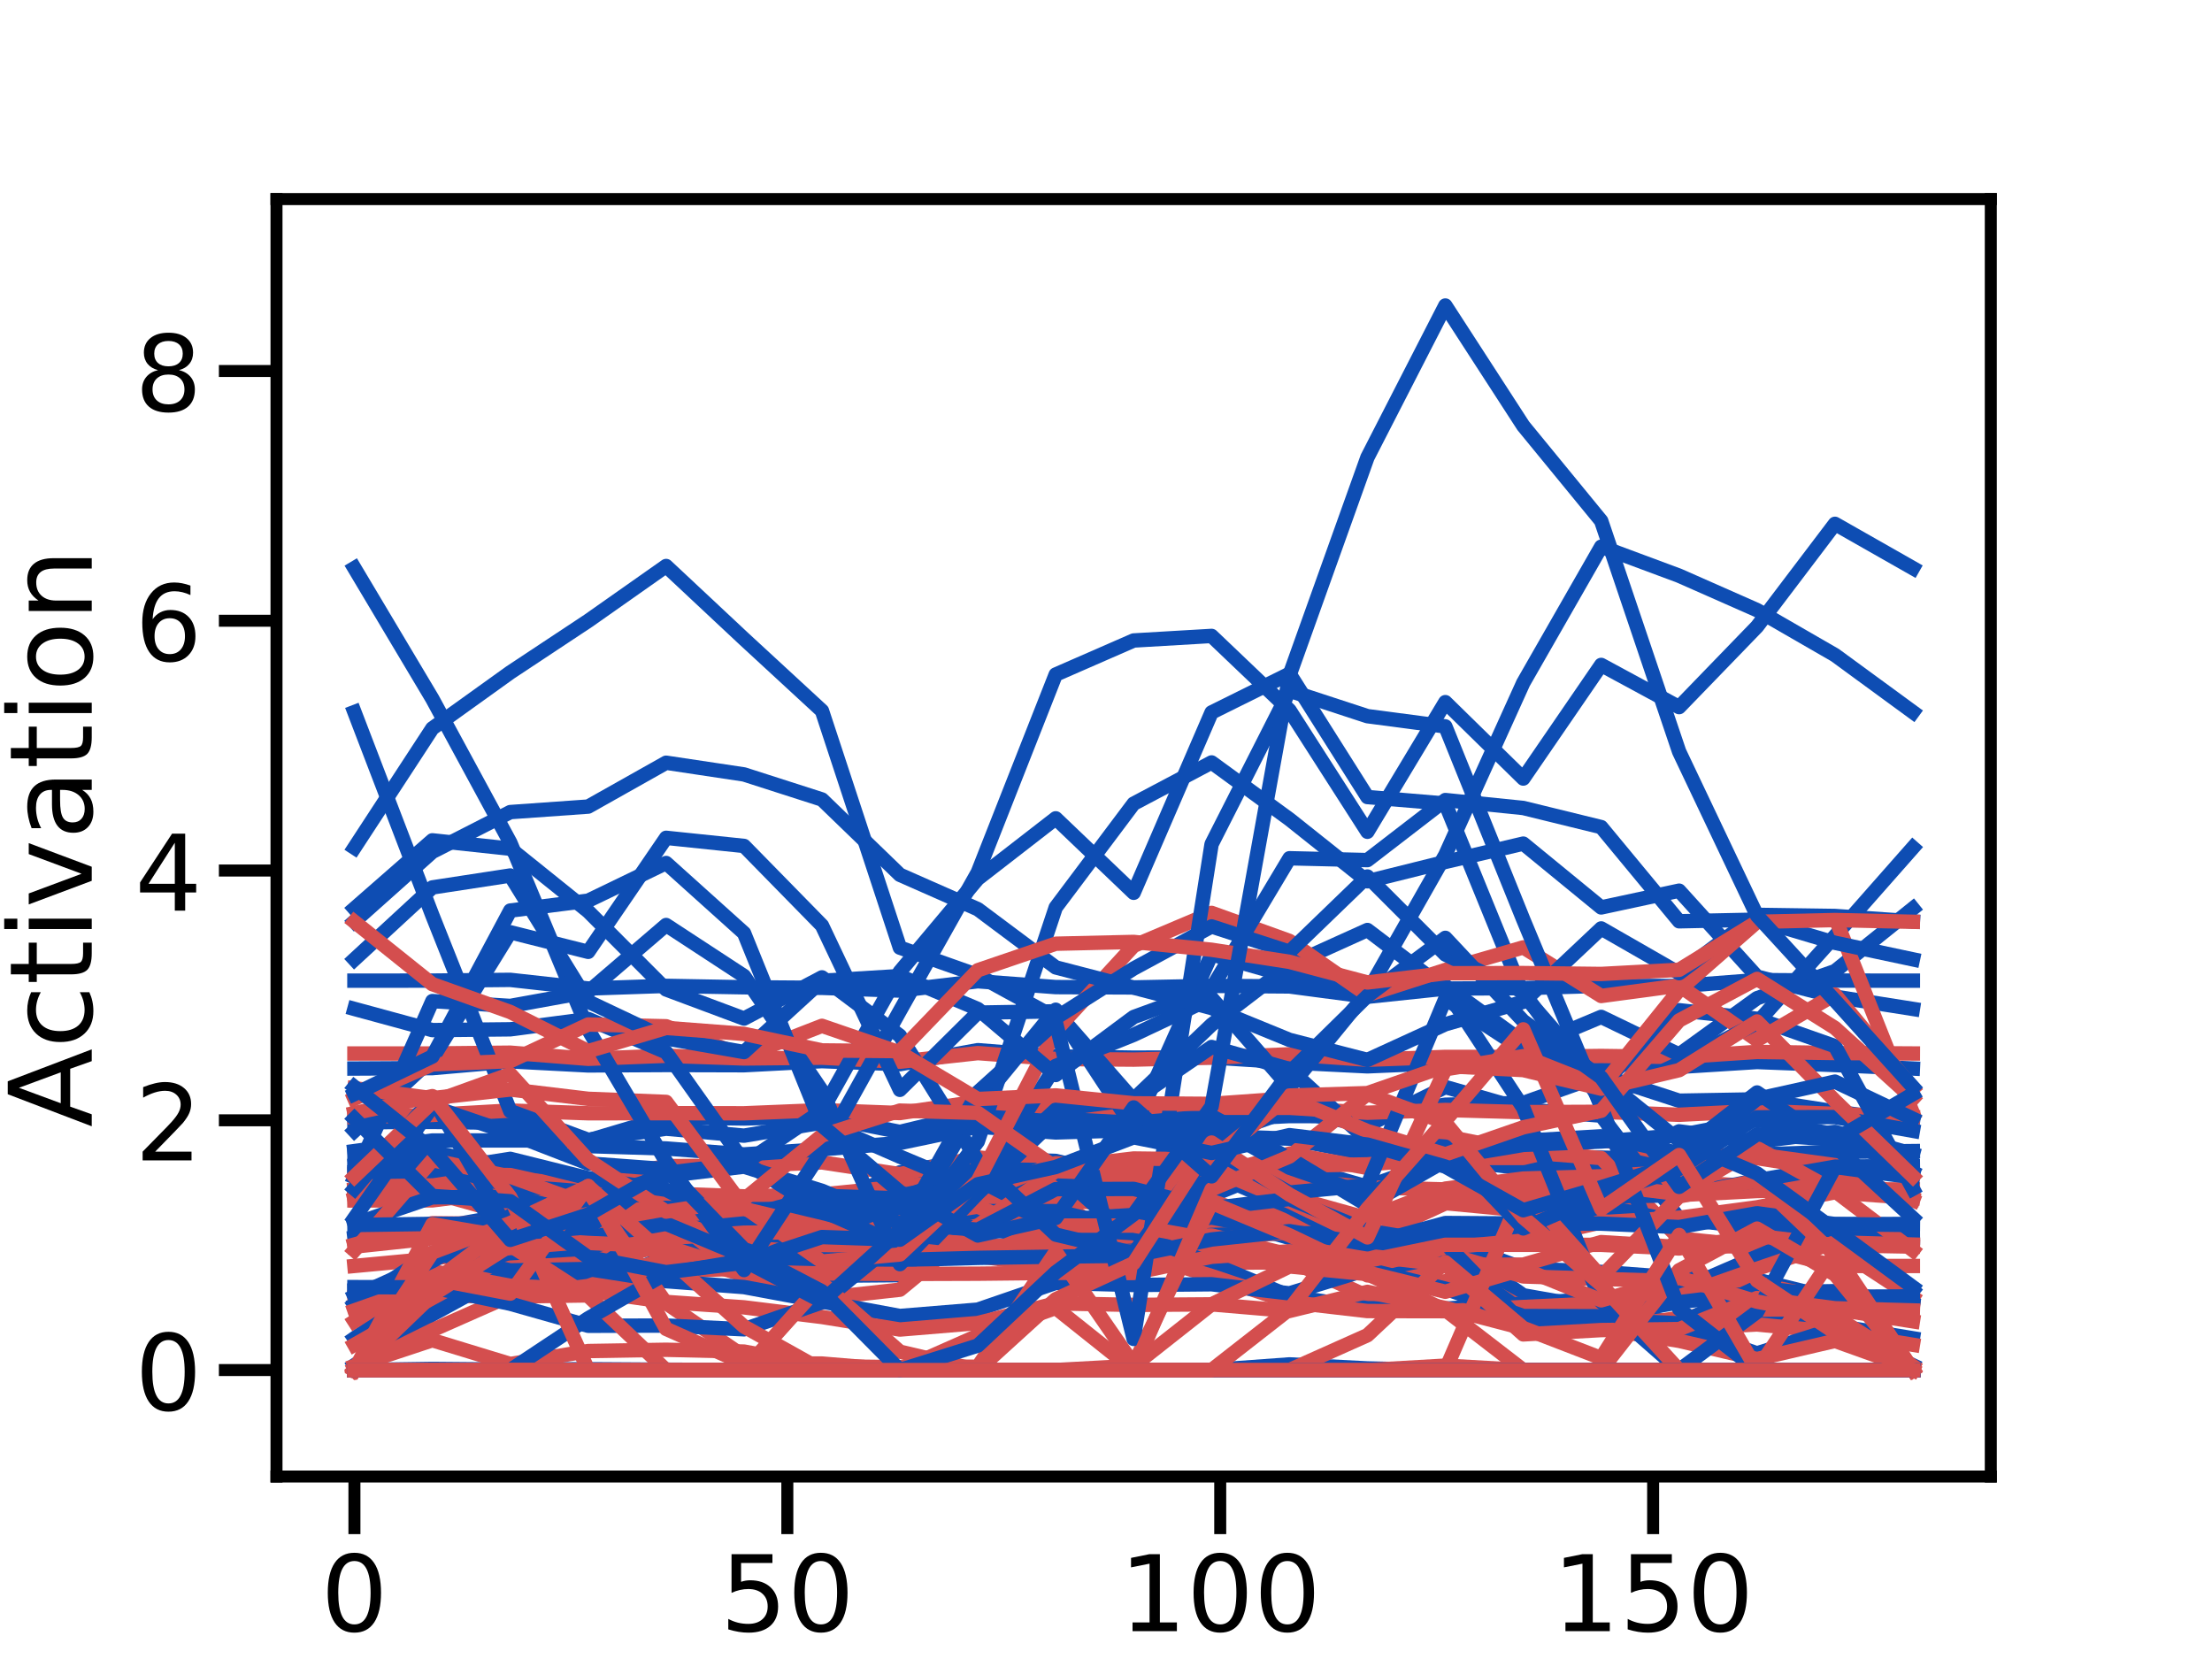 <?xml version="1.0" encoding="utf-8" standalone="no"?>
<!DOCTYPE svg PUBLIC "-//W3C//DTD SVG 1.1//EN"
  "http://www.w3.org/Graphics/SVG/1.1/DTD/svg11.dtd">
<!-- Created with matplotlib (https://matplotlib.org/) -->
<svg height="345.6pt" version="1.1" viewBox="0 0 460.8 345.6" width="460.8pt" xmlns="http://www.w3.org/2000/svg" xmlns:xlink="http://www.w3.org/1999/xlink">
 <defs>
  <style type="text/css">
*{stroke-linecap:butt;stroke-linejoin:round;}
  </style>
 </defs>
 <g id="figure_1">
  <g id="patch_1">
   <path d="M 0 345.6 
L 460.8 345.6 
L 460.8 0 
L 0 0 
z
" style="fill:#ffffff;"/>
  </g>
  <g id="axes_1">
   <g id="patch_2">
    <path d="M 57.6 307.584 
L 414.72 307.584 
L 414.72 41.472 
L 57.6 41.472 
z
" style="fill:#ffffff;"/>
   </g>
   <g id="matplotlib.axis_1">
    <g id="xtick_1">
     <g id="line2d_1">
      <defs>
       <path d="M 0 0 
L 0 12 
" id="m741f9839c8" style="stroke:#000000;stroke-width:2.5;"/>
      </defs>
      <g>
       <use style="stroke:#000000;stroke-width:2.5;" x="73.833" xlink:href="#m741f9839c8" y="307.584"/>
      </g>
     </g>
     <g id="text_1">
      <!-- 0 -->
      <defs>
       <path d="M 31.781 66.406 
Q 24.172 66.406 20.328 58.906 
Q 16.5 51.422 16.5 36.375 
Q 16.5 21.391 20.328 13.891 
Q 24.172 6.391 31.781 6.391 
Q 39.453 6.391 43.281 13.891 
Q 47.125 21.391 47.125 36.375 
Q 47.125 51.422 43.281 58.906 
Q 39.453 66.406 31.781 66.406 
z
M 31.781 74.219 
Q 44.047 74.219 50.516 64.516 
Q 56.984 54.828 56.984 36.375 
Q 56.984 17.969 50.516 8.266 
Q 44.047 -1.422 31.781 -1.422 
Q 19.531 -1.422 13.062 8.266 
Q 6.594 17.969 6.594 36.375 
Q 6.594 54.828 13.062 64.516 
Q 19.531 74.219 31.781 74.219 
z
" id="DejaVuSans-48"/>
      </defs>
      <g transform="translate(66.834 339.801)scale(0.22 -0.22)">
       <use xlink:href="#DejaVuSans-48"/>
      </g>
     </g>
    </g>
    <g id="xtick_2">
     <g id="line2d_2">
      <g>
       <use style="stroke:#000000;stroke-width:2.5;" x="164.015" xlink:href="#m741f9839c8" y="307.584"/>
      </g>
     </g>
     <g id="text_2">
      <!-- 50 -->
      <defs>
       <path d="M 10.797 72.906 
L 49.516 72.906 
L 49.516 64.594 
L 19.828 64.594 
L 19.828 46.734 
Q 21.969 47.469 24.109 47.828 
Q 26.266 48.188 28.422 48.188 
Q 40.625 48.188 47.75 41.5 
Q 54.891 34.812 54.891 23.391 
Q 54.891 11.625 47.562 5.094 
Q 40.234 -1.422 26.906 -1.422 
Q 22.312 -1.422 17.547 -0.641 
Q 12.797 0.141 7.719 1.703 
L 7.719 11.625 
Q 12.109 9.234 16.797 8.062 
Q 21.484 6.891 26.703 6.891 
Q 35.156 6.891 40.078 11.328 
Q 45.016 15.766 45.016 23.391 
Q 45.016 31 40.078 35.438 
Q 35.156 39.891 26.703 39.891 
Q 22.75 39.891 18.812 39.016 
Q 14.891 38.141 10.797 36.281 
z
" id="DejaVuSans-53"/>
      </defs>
      <g transform="translate(150.017 339.801)scale(0.22 -0.22)">
       <use xlink:href="#DejaVuSans-53"/>
       <use x="63.623" xlink:href="#DejaVuSans-48"/>
      </g>
     </g>
    </g>
    <g id="xtick_3">
     <g id="line2d_3">
      <g>
       <use style="stroke:#000000;stroke-width:2.5;" x="254.196" xlink:href="#m741f9839c8" y="307.584"/>
      </g>
     </g>
     <g id="text_3">
      <!-- 100 -->
      <defs>
       <path d="M 12.406 8.297 
L 28.516 8.297 
L 28.516 63.922 
L 10.984 60.406 
L 10.984 69.391 
L 28.422 72.906 
L 38.281 72.906 
L 38.281 8.297 
L 54.391 8.297 
L 54.391 0 
L 12.406 0 
z
" id="DejaVuSans-49"/>
      </defs>
      <g transform="translate(233.2 339.801)scale(0.22 -0.22)">
       <use xlink:href="#DejaVuSans-49"/>
       <use x="63.623" xlink:href="#DejaVuSans-48"/>
       <use x="127.246" xlink:href="#DejaVuSans-48"/>
      </g>
     </g>
    </g>
    <g id="xtick_4">
     <g id="line2d_4">
      <g>
       <use style="stroke:#000000;stroke-width:2.5;" x="344.378" xlink:href="#m741f9839c8" y="307.584"/>
      </g>
     </g>
     <g id="text_4">
      <!-- 150 -->
      <g transform="translate(323.382 339.801)scale(0.22 -0.22)">
       <use xlink:href="#DejaVuSans-49"/>
       <use x="63.623" xlink:href="#DejaVuSans-53"/>
       <use x="127.246" xlink:href="#DejaVuSans-48"/>
      </g>
     </g>
    </g>
    <g id="text_5">
     <!-- Degrees -->
     <defs>
      <path d="M 19.672 64.797 
L 19.672 8.109 
L 31.594 8.109 
Q 46.688 8.109 53.688 14.938 
Q 60.688 21.781 60.688 36.531 
Q 60.688 51.172 53.688 57.984 
Q 46.688 64.797 31.594 64.797 
z
M 9.812 72.906 
L 30.078 72.906 
Q 51.266 72.906 61.172 64.094 
Q 71.094 55.281 71.094 36.531 
Q 71.094 17.672 61.125 8.828 
Q 51.172 0 30.078 0 
L 9.812 0 
z
" id="DejaVuSans-68"/>
      <path d="M 56.203 29.594 
L 56.203 25.203 
L 14.891 25.203 
Q 15.484 15.922 20.484 11.062 
Q 25.484 6.203 34.422 6.203 
Q 39.594 6.203 44.453 7.469 
Q 49.312 8.734 54.109 11.281 
L 54.109 2.781 
Q 49.266 0.734 44.188 -0.344 
Q 39.109 -1.422 33.891 -1.422 
Q 20.797 -1.422 13.156 6.188 
Q 5.516 13.812 5.516 26.812 
Q 5.516 40.234 12.766 48.109 
Q 20.016 56 32.328 56 
Q 43.359 56 49.781 48.891 
Q 56.203 41.797 56.203 29.594 
z
M 47.219 32.234 
Q 47.125 39.594 43.094 43.984 
Q 39.062 48.391 32.422 48.391 
Q 24.906 48.391 20.391 44.141 
Q 15.875 39.891 15.188 32.172 
z
" id="DejaVuSans-101"/>
      <path d="M 45.406 27.984 
Q 45.406 37.75 41.375 43.109 
Q 37.359 48.484 30.078 48.484 
Q 22.859 48.484 18.828 43.109 
Q 14.797 37.75 14.797 27.984 
Q 14.797 18.266 18.828 12.891 
Q 22.859 7.516 30.078 7.516 
Q 37.359 7.516 41.375 12.891 
Q 45.406 18.266 45.406 27.984 
z
M 54.391 6.781 
Q 54.391 -7.172 48.188 -13.984 
Q 42 -20.797 29.203 -20.797 
Q 24.469 -20.797 20.266 -20.094 
Q 16.062 -19.391 12.109 -17.922 
L 12.109 -9.188 
Q 16.062 -11.328 19.922 -12.344 
Q 23.781 -13.375 27.781 -13.375 
Q 36.625 -13.375 41.016 -8.766 
Q 45.406 -4.156 45.406 5.172 
L 45.406 9.625 
Q 42.625 4.781 38.281 2.391 
Q 33.938 0 27.875 0 
Q 17.828 0 11.672 7.656 
Q 5.516 15.328 5.516 27.984 
Q 5.516 40.672 11.672 48.328 
Q 17.828 56 27.875 56 
Q 33.938 56 38.281 53.609 
Q 42.625 51.219 45.406 46.391 
L 45.406 54.688 
L 54.391 54.688 
z
" id="DejaVuSans-103"/>
      <path d="M 41.109 46.297 
Q 39.594 47.172 37.812 47.578 
Q 36.031 48 33.891 48 
Q 26.266 48 22.188 43.047 
Q 18.109 38.094 18.109 28.812 
L 18.109 0 
L 9.078 0 
L 9.078 54.688 
L 18.109 54.688 
L 18.109 46.188 
Q 20.953 51.172 25.484 53.578 
Q 30.031 56 36.531 56 
Q 37.453 56 38.578 55.875 
Q 39.703 55.766 41.062 55.516 
z
" id="DejaVuSans-114"/>
      <path d="M 44.281 53.078 
L 44.281 44.578 
Q 40.484 46.531 36.375 47.5 
Q 32.281 48.484 27.875 48.484 
Q 21.188 48.484 17.844 46.438 
Q 14.5 44.391 14.5 40.281 
Q 14.5 37.156 16.891 35.375 
Q 19.281 33.594 26.516 31.984 
L 29.594 31.297 
Q 39.156 29.25 43.188 25.516 
Q 47.219 21.781 47.219 15.094 
Q 47.219 7.469 41.188 3.016 
Q 35.156 -1.422 24.609 -1.422 
Q 20.219 -1.422 15.453 -0.562 
Q 10.688 0.297 5.422 2 
L 5.422 11.281 
Q 10.406 8.688 15.234 7.391 
Q 20.062 6.109 24.812 6.109 
Q 31.156 6.109 34.562 8.281 
Q 37.984 10.453 37.984 14.406 
Q 37.984 18.062 35.516 20.016 
Q 33.062 21.969 24.703 23.781 
L 21.578 24.516 
Q 13.234 26.266 9.516 29.906 
Q 5.812 33.547 5.812 39.891 
Q 5.812 47.609 11.281 51.797 
Q 16.75 56 26.812 56 
Q 31.781 56 36.172 55.266 
Q 40.578 54.547 44.281 53.078 
z
" id="DejaVuSans-115"/>
     </defs>
     <g transform="translate(185.97 366.612)scale(0.24 -0.24)">
      <use xlink:href="#DejaVuSans-68"/>
      <use x="77.002" xlink:href="#DejaVuSans-101"/>
      <use x="138.525" xlink:href="#DejaVuSans-103"/>
      <use x="202.002" xlink:href="#DejaVuSans-114"/>
      <use x="243.084" xlink:href="#DejaVuSans-101"/>
      <use x="304.607" xlink:href="#DejaVuSans-101"/>
      <use x="366.131" xlink:href="#DejaVuSans-115"/>
     </g>
    </g>
   </g>
   <g id="matplotlib.axis_2">
    <g id="ytick_1">
     <g id="line2d_5">
      <defs>
       <path d="M 0 0 
L -12 0 
" id="m7f1cdb9a1b" style="stroke:#000000;stroke-width:2.5;"/>
      </defs>
      <g>
       <use style="stroke:#000000;stroke-width:2.5;" x="57.6" xlink:href="#m7f1cdb9a1b" y="285.408"/>
      </g>
     </g>
     <g id="text_6">
      <!-- 0 -->
      <g transform="translate(28.102 293.766)scale(0.22 -0.22)">
       <use xlink:href="#DejaVuSans-48"/>
      </g>
     </g>
    </g>
    <g id="ytick_2">
     <g id="line2d_6">
      <g>
       <use style="stroke:#000000;stroke-width:2.5;" x="57.6" xlink:href="#m7f1cdb9a1b" y="233.377"/>
      </g>
     </g>
     <g id="text_7">
      <!-- 2 -->
      <defs>
       <path d="M 19.188 8.297 
L 53.609 8.297 
L 53.609 0 
L 7.328 0 
L 7.328 8.297 
Q 12.938 14.109 22.625 23.891 
Q 32.328 33.688 34.812 36.531 
Q 39.547 41.844 41.422 45.531 
Q 43.312 49.219 43.312 52.781 
Q 43.312 58.594 39.234 62.25 
Q 35.156 65.922 28.609 65.922 
Q 23.969 65.922 18.812 64.312 
Q 13.672 62.703 7.812 59.422 
L 7.812 69.391 
Q 13.766 71.781 18.938 73 
Q 24.125 74.219 28.422 74.219 
Q 39.75 74.219 46.484 68.547 
Q 53.219 62.891 53.219 53.422 
Q 53.219 48.922 51.531 44.891 
Q 49.859 40.875 45.406 35.406 
Q 44.188 33.984 37.641 27.219 
Q 31.109 20.453 19.188 8.297 
z
" id="DejaVuSans-50"/>
      </defs>
      <g transform="translate(28.102 241.735)scale(0.22 -0.22)">
       <use xlink:href="#DejaVuSans-50"/>
      </g>
     </g>
    </g>
    <g id="ytick_3">
     <g id="line2d_7">
      <g>
       <use style="stroke:#000000;stroke-width:2.5;" x="57.6" xlink:href="#m7f1cdb9a1b" y="181.345"/>
      </g>
     </g>
     <g id="text_8">
      <!-- 4 -->
      <defs>
       <path d="M 37.797 64.312 
L 12.891 25.391 
L 37.797 25.391 
z
M 35.203 72.906 
L 47.609 72.906 
L 47.609 25.391 
L 58.016 25.391 
L 58.016 17.188 
L 47.609 17.188 
L 47.609 0 
L 37.797 0 
L 37.797 17.188 
L 4.891 17.188 
L 4.891 26.703 
z
" id="DejaVuSans-52"/>
      </defs>
      <g transform="translate(28.102 189.703)scale(0.22 -0.22)">
       <use xlink:href="#DejaVuSans-52"/>
      </g>
     </g>
    </g>
    <g id="ytick_4">
     <g id="line2d_8">
      <g>
       <use style="stroke:#000000;stroke-width:2.5;" x="57.6" xlink:href="#m7f1cdb9a1b" y="129.314"/>
      </g>
     </g>
     <g id="text_9">
      <!-- 6 -->
      <defs>
       <path d="M 33.016 40.375 
Q 26.375 40.375 22.484 35.828 
Q 18.609 31.297 18.609 23.391 
Q 18.609 15.531 22.484 10.953 
Q 26.375 6.391 33.016 6.391 
Q 39.656 6.391 43.531 10.953 
Q 47.406 15.531 47.406 23.391 
Q 47.406 31.297 43.531 35.828 
Q 39.656 40.375 33.016 40.375 
z
M 52.594 71.297 
L 52.594 62.312 
Q 48.875 64.062 45.094 64.984 
Q 41.312 65.922 37.594 65.922 
Q 27.828 65.922 22.672 59.328 
Q 17.531 52.734 16.797 39.406 
Q 19.672 43.656 24.016 45.922 
Q 28.375 48.188 33.594 48.188 
Q 44.578 48.188 50.953 41.516 
Q 57.328 34.859 57.328 23.391 
Q 57.328 12.156 50.688 5.359 
Q 44.047 -1.422 33.016 -1.422 
Q 20.359 -1.422 13.672 8.266 
Q 6.984 17.969 6.984 36.375 
Q 6.984 53.656 15.188 63.938 
Q 23.391 74.219 37.203 74.219 
Q 40.922 74.219 44.703 73.484 
Q 48.484 72.75 52.594 71.297 
z
" id="DejaVuSans-54"/>
      </defs>
      <g transform="translate(28.102 137.672)scale(0.22 -0.22)">
       <use xlink:href="#DejaVuSans-54"/>
      </g>
     </g>
    </g>
    <g id="ytick_5">
     <g id="line2d_9">
      <g>
       <use style="stroke:#000000;stroke-width:2.5;" x="57.6" xlink:href="#m7f1cdb9a1b" y="77.282"/>
      </g>
     </g>
     <g id="text_10">
      <!-- 8 -->
      <defs>
       <path d="M 31.781 34.625 
Q 24.75 34.625 20.719 30.859 
Q 16.703 27.094 16.703 20.516 
Q 16.703 13.922 20.719 10.156 
Q 24.75 6.391 31.781 6.391 
Q 38.812 6.391 42.859 10.172 
Q 46.922 13.969 46.922 20.516 
Q 46.922 27.094 42.891 30.859 
Q 38.875 34.625 31.781 34.625 
z
M 21.922 38.812 
Q 15.578 40.375 12.031 44.719 
Q 8.5 49.078 8.5 55.328 
Q 8.5 64.062 14.719 69.141 
Q 20.953 74.219 31.781 74.219 
Q 42.672 74.219 48.875 69.141 
Q 55.078 64.062 55.078 55.328 
Q 55.078 49.078 51.531 44.719 
Q 48 40.375 41.703 38.812 
Q 48.828 37.156 52.797 32.312 
Q 56.781 27.484 56.781 20.516 
Q 56.781 9.906 50.312 4.234 
Q 43.844 -1.422 31.781 -1.422 
Q 19.734 -1.422 13.25 4.234 
Q 6.781 9.906 6.781 20.516 
Q 6.781 27.484 10.781 32.312 
Q 14.797 37.156 21.922 38.812 
z
M 18.312 54.391 
Q 18.312 48.734 21.844 45.562 
Q 25.391 42.391 31.781 42.391 
Q 38.141 42.391 41.719 45.562 
Q 45.312 48.734 45.312 54.391 
Q 45.312 60.062 41.719 63.234 
Q 38.141 66.406 31.781 66.406 
Q 25.391 66.406 21.844 63.234 
Q 18.312 60.062 18.312 54.391 
z
" id="DejaVuSans-56"/>
      </defs>
      <g transform="translate(28.102 85.64)scale(0.22 -0.22)">
       <use xlink:href="#DejaVuSans-56"/>
      </g>
     </g>
    </g>
    <g id="text_11">
     <!-- Activation -->
     <defs>
      <path d="M 34.188 63.188 
L 20.797 26.906 
L 47.609 26.906 
z
M 28.609 72.906 
L 39.797 72.906 
L 67.578 0 
L 57.328 0 
L 50.688 18.703 
L 17.828 18.703 
L 11.188 0 
L 0.781 0 
z
" id="DejaVuSans-65"/>
      <path d="M 48.781 52.594 
L 48.781 44.188 
Q 44.969 46.297 41.141 47.344 
Q 37.312 48.391 33.406 48.391 
Q 24.656 48.391 19.812 42.844 
Q 14.984 37.312 14.984 27.297 
Q 14.984 17.281 19.812 11.734 
Q 24.656 6.203 33.406 6.203 
Q 37.312 6.203 41.141 7.25 
Q 44.969 8.297 48.781 10.406 
L 48.781 2.094 
Q 45.016 0.344 40.984 -0.531 
Q 36.969 -1.422 32.422 -1.422 
Q 20.062 -1.422 12.781 6.344 
Q 5.516 14.109 5.516 27.297 
Q 5.516 40.672 12.859 48.328 
Q 20.219 56 33.016 56 
Q 37.156 56 41.109 55.141 
Q 45.062 54.297 48.781 52.594 
z
" id="DejaVuSans-99"/>
      <path d="M 18.312 70.219 
L 18.312 54.688 
L 36.812 54.688 
L 36.812 47.703 
L 18.312 47.703 
L 18.312 18.016 
Q 18.312 11.328 20.141 9.422 
Q 21.969 7.516 27.594 7.516 
L 36.812 7.516 
L 36.812 0 
L 27.594 0 
Q 17.188 0 13.234 3.875 
Q 9.281 7.766 9.281 18.016 
L 9.281 47.703 
L 2.688 47.703 
L 2.688 54.688 
L 9.281 54.688 
L 9.281 70.219 
z
" id="DejaVuSans-116"/>
      <path d="M 9.422 54.688 
L 18.406 54.688 
L 18.406 0 
L 9.422 0 
z
M 9.422 75.984 
L 18.406 75.984 
L 18.406 64.594 
L 9.422 64.594 
z
" id="DejaVuSans-105"/>
      <path d="M 2.984 54.688 
L 12.5 54.688 
L 29.594 8.797 
L 46.688 54.688 
L 56.203 54.688 
L 35.688 0 
L 23.484 0 
z
" id="DejaVuSans-118"/>
      <path d="M 34.281 27.484 
Q 23.391 27.484 19.188 25 
Q 14.984 22.516 14.984 16.5 
Q 14.984 11.719 18.141 8.906 
Q 21.297 6.109 26.703 6.109 
Q 34.188 6.109 38.703 11.406 
Q 43.219 16.703 43.219 25.484 
L 43.219 27.484 
z
M 52.203 31.203 
L 52.203 0 
L 43.219 0 
L 43.219 8.297 
Q 40.141 3.328 35.547 0.953 
Q 30.953 -1.422 24.312 -1.422 
Q 15.922 -1.422 10.953 3.297 
Q 6 8.016 6 15.922 
Q 6 25.141 12.172 29.828 
Q 18.359 34.516 30.609 34.516 
L 43.219 34.516 
L 43.219 35.406 
Q 43.219 41.609 39.141 45 
Q 35.062 48.391 27.688 48.391 
Q 23 48.391 18.547 47.266 
Q 14.109 46.141 10.016 43.891 
L 10.016 52.203 
Q 14.938 54.109 19.578 55.047 
Q 24.219 56 28.609 56 
Q 40.484 56 46.344 49.844 
Q 52.203 43.703 52.203 31.203 
z
" id="DejaVuSans-97"/>
      <path d="M 30.609 48.391 
Q 23.391 48.391 19.188 42.75 
Q 14.984 37.109 14.984 27.297 
Q 14.984 17.484 19.156 11.844 
Q 23.344 6.203 30.609 6.203 
Q 37.797 6.203 41.984 11.859 
Q 46.188 17.531 46.188 27.297 
Q 46.188 37.016 41.984 42.703 
Q 37.797 48.391 30.609 48.391 
z
M 30.609 56 
Q 42.328 56 49.016 48.375 
Q 55.719 40.766 55.719 27.297 
Q 55.719 13.875 49.016 6.219 
Q 42.328 -1.422 30.609 -1.422 
Q 18.844 -1.422 12.172 6.219 
Q 5.516 13.875 5.516 27.297 
Q 5.516 40.766 12.172 48.375 
Q 18.844 56 30.609 56 
z
" id="DejaVuSans-111"/>
      <path d="M 54.891 33.016 
L 54.891 0 
L 45.906 0 
L 45.906 32.719 
Q 45.906 40.484 42.875 44.328 
Q 39.844 48.188 33.797 48.188 
Q 26.516 48.188 22.312 43.547 
Q 18.109 38.922 18.109 30.906 
L 18.109 0 
L 9.078 0 
L 9.078 54.688 
L 18.109 54.688 
L 18.109 46.188 
Q 21.344 51.125 25.703 53.562 
Q 30.078 56 35.797 56 
Q 45.219 56 50.047 50.172 
Q 54.891 44.344 54.891 33.016 
z
" id="DejaVuSans-110"/>
     </defs>
     <g transform="translate(19.111 234.813)rotate(-90)scale(0.24 -0.24)">
      <use xlink:href="#DejaVuSans-65"/>
      <use x="68.393" xlink:href="#DejaVuSans-99"/>
      <use x="123.373" xlink:href="#DejaVuSans-116"/>
      <use x="162.582" xlink:href="#DejaVuSans-105"/>
      <use x="190.365" xlink:href="#DejaVuSans-118"/>
      <use x="249.545" xlink:href="#DejaVuSans-97"/>
      <use x="310.824" xlink:href="#DejaVuSans-116"/>
      <use x="350.033" xlink:href="#DejaVuSans-105"/>
      <use x="377.816" xlink:href="#DejaVuSans-111"/>
      <use x="438.998" xlink:href="#DejaVuSans-110"/>
     </g>
    </g>
   </g>
   <g id="line2d_10">
    <path clip-path="url(#p42183463f6)" d="M 73.833 278.788 
L 90.065 267.516 
L 106.298 263.608 
L 122.531 258.561 
L 138.764 252.658 
L 154.996 251.824 
L 171.229 253.038 
L 187.462 244.228 
L 203.695 241.299 
L 219.927 241.84 
L 236.16 245.717 
L 252.393 245.59 
L 268.625 246.194 
L 284.858 260.784 
L 301.091 258.495 
L 317.324 269.832 
L 333.556 272.701 
L 349.789 275.692 
L 366.022 274.027 
L 382.255 276.129 
L 398.487 278.788 
" style="fill:none;stroke:#0e4db3;stroke-linecap:square;stroke-width:3;"/>
   </g>
   <g id="line2d_11">
    <path clip-path="url(#p42183463f6)" d="M 73.833 280.141 
L 90.065 270.909 
L 106.298 267.442 
L 122.531 263.711 
L 138.764 259.153 
L 154.996 258.661 
L 171.229 259.216 
L 187.462 251.402 
L 203.695 249.949 
L 219.927 249.535 
L 236.16 251.531 
L 252.393 252.807 
L 268.625 253.079 
L 284.858 265.681 
L 301.091 263.409 
L 317.324 272.563 
L 333.556 274.766 
L 349.789 276.764 
L 366.022 275.909 
L 382.255 277.482 
L 398.487 280.141 
" style="fill:none;stroke:#d44e4e;stroke-linecap:square;stroke-width:3;"/>
   </g>
   <g id="line2d_12">
    <path clip-path="url(#p42183463f6)" d="M 73.833 240.405 
L 90.065 240.063 
L 106.298 243.097 
L 122.531 248.927 
L 138.764 249.966 
L 154.996 251.239 
L 171.229 251.158 
L 187.462 244.597 
L 203.695 242.423 
L 219.927 250.175 
L 236.16 250.17 
L 252.393 249.009 
L 268.625 242.557 
L 284.858 247.221 
L 301.091 241.387 
L 317.324 243.417 
L 333.556 243.19 
L 349.789 235.683 
L 366.022 237.816 
L 382.255 235.798 
L 398.487 240.405 
" style="fill:none;stroke:#0e4db3;stroke-linecap:square;stroke-width:3;"/>
   </g>
   <g id="line2d_13">
    <path clip-path="url(#p42183463f6)" d="M 73.833 249.785 
L 90.065 245.696 
L 106.298 250.76 
L 122.531 256.442 
L 138.764 257.126 
L 154.996 258.263 
L 171.229 258.261 
L 187.462 253.197 
L 203.695 251.658 
L 219.927 257.59 
L 236.16 257.569 
L 252.393 256.136 
L 268.625 251.407 
L 284.858 254.37 
L 301.091 250.636 
L 317.324 252.177 
L 333.556 251.929 
L 349.789 246.118 
L 366.022 247.188 
L 382.255 246.092 
L 398.487 249.785 
" style="fill:none;stroke:#d44e4e;stroke-linecap:square;stroke-width:3;"/>
   </g>
   <g id="line2d_14">
    <path clip-path="url(#p42183463f6)" d="M 73.833 239.792 
L 90.065 237.589 
L 106.298 237.571 
L 122.531 237.583 
L 138.764 232.761 
L 154.996 232.999 
L 171.229 232.568 
L 187.462 235.799 
L 203.695 231.892 
L 219.927 233.655 
L 236.16 236.617 
L 252.393 236.669 
L 268.625 237.201 
L 284.858 240.424 
L 301.091 241.016 
L 317.324 241.271 
L 333.556 241.152 
L 349.789 241.527 
L 366.022 240.5 
L 382.255 239.959 
L 398.487 239.792 
" style="fill:none;stroke:#0e4db3;stroke-linecap:square;stroke-width:3;"/>
   </g>
   <g id="line2d_15">
    <path clip-path="url(#p42183463f6)" d="M 73.833 247.776 
L 90.065 246.19 
L 106.298 246.057 
L 122.531 245.912 
L 138.764 242.914 
L 154.996 242.864 
L 171.229 242.152 
L 187.462 244.6 
L 203.695 241.109 
L 219.927 242.787 
L 236.16 245.2 
L 252.393 245.144 
L 268.625 245.626 
L 284.858 247.346 
L 301.091 247.781 
L 317.324 248.37 
L 333.556 248.668 
L 349.789 248.952 
L 366.022 248.109 
L 382.255 247.779 
L 398.487 247.776 
" style="fill:none;stroke:#d44e4e;stroke-linecap:square;stroke-width:3;"/>
   </g>
   <g id="line2d_16">
    <path clip-path="url(#p42183463f6)" d="M 73.833 233.774 
L 90.065 233.712 
L 106.298 233.915 
L 122.531 238.754 
L 138.764 239.248 
L 154.996 240.483 
L 171.229 239.404 
L 187.462 238.112 
L 203.695 234.704 
L 219.927 235.908 
L 236.16 235.422 
L 252.393 233.256 
L 268.625 232.495 
L 284.858 232.537 
L 301.091 230.134 
L 317.324 229.761 
L 333.556 224.003 
L 349.789 229.295 
L 366.022 229.014 
L 382.255 231.547 
L 398.487 233.774 
" style="fill:none;stroke:#0e4db3;stroke-linecap:square;stroke-width:3;"/>
   </g>
   <g id="line2d_17">
    <path clip-path="url(#p42183463f6)" d="M 73.833 244.65 
L 90.065 244.648 
L 106.298 244.788 
L 122.531 248.391 
L 138.764 248.627 
L 154.996 249.223 
L 171.229 248.837 
L 187.462 247.196 
L 203.695 245.538 
L 219.927 246.186 
L 236.16 246.281 
L 252.393 243.921 
L 268.625 242.856 
L 284.858 242.559 
L 301.091 241.222 
L 317.324 241.221 
L 333.556 237.394 
L 349.789 240.914 
L 366.022 240.488 
L 382.255 242.719 
L 398.487 244.65 
" style="fill:none;stroke:#d44e4e;stroke-linecap:square;stroke-width:3;"/>
   </g>
   <g id="line2d_18">
    <path clip-path="url(#p42183463f6)" d="M 73.833 268.842 
L 90.065 268.589 
L 106.298 268.816 
L 122.531 268.265 
L 138.764 261.897 
L 154.996 261.072 
L 171.229 255.925 
L 187.462 257.511 
L 203.695 249.711 
L 219.927 243.583 
L 236.16 243.679 
L 252.393 237.128 
L 268.625 231.357 
L 284.858 234.439 
L 301.091 226.451 
L 317.324 231.093 
L 333.556 232.41 
L 349.789 253.844 
L 366.022 255.825 
L 382.255 255.607 
L 398.487 268.842 
" style="fill:none;stroke:#0e4db3;stroke-linecap:square;stroke-width:3;"/>
   </g>
   <g id="line2d_19">
    <path clip-path="url(#p42183463f6)" d="M 73.833 270.261 
L 90.065 269.891 
L 106.298 270.091 
L 122.531 269.851 
L 138.764 264.864 
L 154.996 264.239 
L 171.229 259.734 
L 187.462 260.948 
L 203.695 254.828 
L 219.927 250.347 
L 236.16 250.359 
L 252.393 244.888 
L 268.625 240.318 
L 284.858 243.299 
L 301.091 236.696 
L 317.324 239.963 
L 333.556 241.242 
L 349.789 257.994 
L 366.022 259.649 
L 382.255 259.632 
L 398.487 270.261 
" style="fill:none;stroke:#d44e4e;stroke-linecap:square;stroke-width:3;"/>
   </g>
   <g id="line2d_20">
    <path clip-path="url(#p42183463f6)" d="M 73.833 285.408 
L 90.065 285.408 
L 106.298 285.408 
L 122.531 285.408 
L 138.764 285.408 
L 154.996 285.408 
L 171.229 285.408 
L 187.462 285.408 
L 203.695 285.408 
L 219.927 285.408 
L 236.16 285.408 
L 252.393 285.408 
L 268.625 285.408 
L 284.858 285.408 
L 301.091 285.408 
L 317.324 285.408 
L 333.556 285.408 
L 349.789 285.408 
L 366.022 285.408 
L 382.255 285.408 
L 398.487 285.408 
" style="fill:none;stroke:#0e4db3;stroke-linecap:square;stroke-width:3;"/>
   </g>
   <g id="line2d_21">
    <path clip-path="url(#p42183463f6)" d="M 73.833 285.408 
L 90.065 285.408 
L 106.298 285.408 
L 122.531 285.408 
L 138.764 285.408 
L 154.996 285.408 
L 171.229 285.408 
L 187.462 285.408 
L 203.695 285.408 
L 219.927 285.408 
L 236.16 285.408 
L 252.393 285.408 
L 268.625 285.408 
L 284.858 285.408 
L 301.091 285.408 
L 317.324 285.408 
L 333.556 285.408 
L 349.789 285.408 
L 366.022 285.408 
L 382.255 285.408 
L 398.487 285.408 
" style="fill:none;stroke:#d44e4e;stroke-linecap:square;stroke-width:3;"/>
   </g>
   <g id="line2d_22">
    <path clip-path="url(#p42183463f6)" d="M 73.833 285.408 
L 90.065 285.175 
L 106.298 285.315 
L 122.531 285.23 
L 138.764 285.33 
L 154.996 285.408 
L 171.229 285.408 
L 187.462 285.408 
L 203.695 285.408 
L 219.927 285.408 
L 236.16 285.408 
L 252.393 285.408 
L 268.625 284.867 
L 284.858 285.408 
L 301.091 285.408 
L 317.324 285.408 
L 333.556 285.408 
L 349.789 285.408 
L 366.022 285.408 
L 382.255 285.408 
L 398.487 285.408 
" style="fill:none;stroke:#0e4db3;stroke-linecap:square;stroke-width:3;"/>
   </g>
   <g id="line2d_23">
    <path clip-path="url(#p42183463f6)" d="M 73.833 285.408 
L 90.065 285.408 
L 106.298 285.408 
L 122.531 285.408 
L 138.764 285.408 
L 154.996 285.408 
L 171.229 285.408 
L 187.462 285.408 
L 203.695 285.408 
L 219.927 285.408 
L 236.16 285.408 
L 252.393 285.408 
L 268.625 285.408 
L 284.858 285.408 
L 301.091 285.408 
L 317.324 285.408 
L 333.556 285.408 
L 349.789 285.408 
L 366.022 285.408 
L 382.255 285.408 
L 398.487 285.408 
" style="fill:none;stroke:#d44e4e;stroke-linecap:square;stroke-width:3;"/>
   </g>
   <g id="line2d_24">
    <path clip-path="url(#p42183463f6)" d="M 73.833 272.05 
L 90.065 267.836 
L 106.298 261.662 
L 122.531 261.068 
L 138.764 254.688 
L 154.996 253.394 
L 171.229 249.115 
L 187.462 249.65 
L 203.695 243.497 
L 219.927 243.81 
L 236.16 258.417 
L 252.393 244.551 
L 268.625 251.411 
L 284.858 259.909 
L 301.091 258.245 
L 317.324 264.228 
L 333.556 264.967 
L 349.789 266.18 
L 366.022 266.59 
L 382.255 270.615 
L 398.487 272.05 
" style="fill:none;stroke:#0e4db3;stroke-linecap:square;stroke-width:3;"/>
   </g>
   <g id="line2d_25">
    <path clip-path="url(#p42183463f6)" d="M 73.833 272.305 
L 90.065 269.081 
L 106.298 264.079 
L 122.531 263.091 
L 138.764 258.342 
L 154.996 257.479 
L 171.229 253.966 
L 187.462 254.115 
L 203.695 249.504 
L 219.927 249.524 
L 236.16 261.303 
L 252.393 250.207 
L 268.625 255.632 
L 284.858 262.779 
L 301.091 261.137 
L 317.324 265.905 
L 333.556 266.429 
L 349.789 266.919 
L 366.022 267.391 
L 382.255 270.903 
L 398.487 272.305 
" style="fill:none;stroke:#d44e4e;stroke-linecap:square;stroke-width:3;"/>
   </g>
   <g id="line2d_26">
    <path clip-path="url(#p42183463f6)" d="M 73.833 257.832 
L 90.065 255.922 
L 106.298 253.05 
L 122.531 251.89 
L 138.764 253.305 
L 154.996 253.382 
L 171.229 253.519 
L 187.462 256.513 
L 203.695 256.048 
L 219.927 257.555 
L 236.16 258.88 
L 252.393 257.258 
L 268.625 256.914 
L 284.858 256.949 
L 301.091 257.014 
L 317.324 257.274 
L 333.556 251.233 
L 349.789 254.566 
L 366.022 253.525 
L 382.255 257.931 
L 398.487 257.832 
" style="fill:none;stroke:#0e4db3;stroke-linecap:square;stroke-width:3;"/>
   </g>
   <g id="line2d_27">
    <path clip-path="url(#p42183463f6)" d="M 73.833 263.72 
L 90.065 262.198 
L 106.298 259.98 
L 122.531 258.653 
L 138.764 260.725 
L 154.996 260.83 
L 171.229 260.785 
L 187.462 262.624 
L 203.695 261.682 
L 219.927 263.88 
L 236.16 262.869 
L 252.393 263.034 
L 268.625 262.982 
L 284.858 263.34 
L 301.091 263.498 
L 317.324 263.443 
L 333.556 258.753 
L 349.789 259.776 
L 366.022 259.555 
L 382.255 263.721 
L 398.487 263.72 
" style="fill:none;stroke:#d44e4e;stroke-linecap:square;stroke-width:3;"/>
   </g>
   <g id="line2d_28">
    <path clip-path="url(#p42183463f6)" d="M 73.833 284.406 
L 90.065 273.84 
L 106.298 264.932 
L 122.531 265.501 
L 138.764 254.697 
L 154.996 253.884 
L 171.229 254.041 
L 187.462 255.012 
L 203.695 252.302 
L 219.927 252.297 
L 236.16 256.161 
L 252.393 253.615 
L 268.625 256.922 
L 284.858 264.858 
L 301.091 261.664 
L 317.324 273.289 
L 333.556 273.474 
L 349.789 276.333 
L 366.022 281.926 
L 382.255 276.796 
L 398.487 284.406 
" style="fill:none;stroke:#0e4db3;stroke-linecap:square;stroke-width:3;"/>
   </g>
   <g id="line2d_29">
    <path clip-path="url(#p42183463f6)" d="M 73.833 285.148 
L 90.065 277.095 
L 106.298 269.917 
L 122.531 267.896 
L 138.764 262.111 
L 154.996 261.405 
L 171.229 261.429 
L 187.462 261.394 
L 203.695 259.524 
L 219.927 259.543 
L 236.16 262.836 
L 252.393 260.509 
L 268.625 262.577 
L 284.858 270.027 
L 301.091 266.897 
L 317.324 275.802 
L 333.556 276.776 
L 349.789 279.321 
L 366.022 283.118 
L 382.255 279.333 
L 398.487 285.148 
" style="fill:none;stroke:#d44e4e;stroke-linecap:square;stroke-width:3;"/>
   </g>
   <g id="line2d_30">
    <path clip-path="url(#p42183463f6)" d="M 73.833 244.191 
L 90.065 243.943 
L 106.298 241.412 
L 122.531 245.44 
L 138.764 247.849 
L 154.996 256.359 
L 171.229 257.857 
L 187.462 256.484 
L 203.695 243.308 
L 219.927 234.289 
L 236.16 234.989 
L 252.393 234.125 
L 268.625 243.262 
L 284.858 248.865 
L 301.091 241.238 
L 317.324 238.502 
L 333.556 237.803 
L 349.789 236.517 
L 366.022 233.323 
L 382.255 236.302 
L 398.487 244.191 
" style="fill:none;stroke:#0e4db3;stroke-linecap:square;stroke-width:3;"/>
   </g>
   <g id="line2d_31">
    <path clip-path="url(#p42183463f6)" d="M 73.833 250.069 
L 90.065 250.062 
L 106.298 248.015 
L 122.531 250.672 
L 138.764 253.391 
L 154.996 259.882 
L 171.229 261.011 
L 187.462 259.288 
L 203.695 248.871 
L 219.927 242.34 
L 236.16 242.817 
L 252.393 242.149 
L 268.625 249.284 
L 284.858 253.804 
L 301.091 247.608 
L 317.324 245.518 
L 333.556 245.049 
L 349.789 244.07 
L 366.022 241.259 
L 382.255 243.794 
L 398.487 250.069 
" style="fill:none;stroke:#d44e4e;stroke-linecap:square;stroke-width:3;"/>
   </g>
   <g id="line2d_32">
    <path clip-path="url(#p42183463f6)" d="M 73.833 242.872 
L 90.065 242.596 
L 106.298 247.043 
L 122.531 248.286 
L 138.764 257.117 
L 154.996 263.17 
L 171.229 256.988 
L 187.462 249.057 
L 203.695 245.783 
L 219.927 254.095 
L 236.16 253.102 
L 252.393 253.135 
L 268.625 257.881 
L 284.858 261.441 
L 301.091 255.718 
L 317.324 254.673 
L 333.556 249.234 
L 349.789 249.009 
L 366.022 245.88 
L 382.255 243.046 
L 398.487 242.872 
" style="fill:none;stroke:#0e4db3;stroke-linecap:square;stroke-width:3;"/>
   </g>
   <g id="line2d_33">
    <path clip-path="url(#p42183463f6)" d="M 73.833 249.565 
L 90.065 248.398 
L 106.298 252.941 
L 122.531 251.344 
L 138.764 260.886 
L 154.996 265.582 
L 171.229 260.461 
L 187.462 253.889 
L 203.695 251.364 
L 219.927 258.32 
L 236.16 257.529 
L 252.393 257.38 
L 268.625 261.386 
L 284.858 263.903 
L 301.091 259.897 
L 317.324 258.447 
L 333.556 254.609 
L 349.789 253.671 
L 366.022 251.502 
L 382.255 248.38 
L 398.487 249.565 
" style="fill:none;stroke:#d44e4e;stroke-linecap:square;stroke-width:3;"/>
   </g>
   <g id="line2d_34">
    <path clip-path="url(#p42183463f6)" d="M 73.833 222.597 
L 90.065 222.508 
L 106.298 221.1 
L 122.531 221.948 
L 138.764 221.861 
L 154.996 221.906 
L 171.229 221.054 
L 187.462 221.689 
L 203.695 218.769 
L 219.927 220.074 
L 236.16 220.327 
L 252.393 220.272 
L 268.625 221.329 
L 284.858 222.136 
L 301.091 221.446 
L 317.324 221.784 
L 333.556 221.544 
L 349.789 222.252 
L 366.022 221.232 
L 382.255 221.866 
L 398.487 222.597 
" style="fill:none;stroke:#0e4db3;stroke-linecap:square;stroke-width:3;"/>
   </g>
   <g id="line2d_35">
    <path clip-path="url(#p42183463f6)" d="M 73.833 232.697 
L 90.065 232.261 
L 106.298 231.35 
L 122.531 231.91 
L 138.764 231.896 
L 154.996 231.921 
L 171.229 231.26 
L 187.462 231.869 
L 203.695 229.476 
L 219.927 230.664 
L 236.16 230.793 
L 252.393 230.766 
L 268.625 230.776 
L 284.858 231.802 
L 301.091 231.228 
L 317.324 231.676 
L 333.556 231.61 
L 349.789 232.23 
L 366.022 231.416 
L 382.255 232.041 
L 398.487 232.697 
" style="fill:none;stroke:#d44e4e;stroke-linecap:square;stroke-width:3;"/>
   </g>
   <g id="line2d_36">
    <path clip-path="url(#p42183463f6)" d="M 73.833 254.97 
L 90.065 249.418 
L 106.298 249.369 
L 122.531 252.75 
L 138.764 253.216 
L 154.996 251.894 
L 171.229 251.819 
L 187.462 251.629 
L 203.695 256.002 
L 219.927 255.886 
L 236.16 256.897 
L 252.393 263.226 
L 268.625 269.985 
L 284.858 272.536 
L 301.091 272.606 
L 317.324 271.593 
L 333.556 270.492 
L 349.789 268.785 
L 366.022 261.77 
L 382.255 255.018 
L 398.487 254.97 
" style="fill:none;stroke:#0e4db3;stroke-linecap:square;stroke-width:3;"/>
   </g>
   <g id="line2d_37">
    <path clip-path="url(#p42183463f6)" d="M 73.833 259.264 
L 90.065 254.813 
L 106.298 254.988 
L 122.531 256.172 
L 138.764 257.947 
L 154.996 256.793 
L 171.229 256.656 
L 187.462 256.371 
L 203.695 259.881 
L 219.927 259.888 
L 236.16 260.811 
L 252.393 265.815 
L 268.625 271.238 
L 284.858 273.117 
L 301.091 273.145 
L 317.324 272.274 
L 333.556 271.5 
L 349.789 270.044 
L 366.022 264.322 
L 382.255 258.798 
L 398.487 259.264 
" style="fill:none;stroke:#d44e4e;stroke-linecap:square;stroke-width:3;"/>
   </g>
   <g id="line2d_38">
    <path clip-path="url(#p42183463f6)" d="M 73.833 204.289 
L 90.065 204.278 
L 106.298 204.124 
L 122.531 205.923 
L 138.764 205.375 
L 154.996 205.668 
L 171.229 205.786 
L 187.462 206.354 
L 203.695 204.412 
L 219.927 205.63 
L 236.16 205.701 
L 252.393 205.376 
L 268.625 205.494 
L 284.858 207.646 
L 301.091 205.938 
L 317.324 205.843 
L 333.556 205.365 
L 349.789 205.412 
L 366.022 204.167 
L 382.255 204.277 
L 398.487 204.289 
" style="fill:none;stroke:#0e4db3;stroke-linecap:square;stroke-width:3;"/>
   </g>
   <g id="line2d_39">
    <path clip-path="url(#p42183463f6)" d="M 73.833 219.459 
L 90.065 219.458 
L 106.298 219.293 
L 122.531 220.569 
L 138.764 219.93 
L 154.996 220.5 
L 171.229 220.336 
L 187.462 221.171 
L 203.695 219.381 
L 219.927 220.606 
L 236.16 220.737 
L 252.393 220.315 
L 268.625 219.629 
L 284.858 220.766 
L 301.091 220.173 
L 317.324 220.175 
L 333.556 219.978 
L 349.789 220.2 
L 366.022 219.131 
L 382.255 219.363 
L 398.487 219.459 
" style="fill:none;stroke:#d44e4e;stroke-linecap:square;stroke-width:3;"/>
   </g>
   <g id="line2d_40">
    <path clip-path="url(#p42183463f6)" d="M 73.833 285.408 
L 90.065 285.408 
L 106.298 285.408 
L 122.531 285.408 
L 138.764 285.408 
L 154.996 285.408 
L 171.229 285.408 
L 187.462 285.408 
L 203.695 285.408 
L 219.927 285.408 
L 236.16 285.408 
L 252.393 285.408 
L 268.625 284.229 
L 284.858 285.071 
L 301.091 285.408 
L 317.324 285.408 
L 333.556 285.408 
L 349.789 285.408 
L 366.022 285.408 
L 382.255 285.408 
L 398.487 285.408 
" style="fill:none;stroke:#0e4db3;stroke-linecap:square;stroke-width:3;"/>
   </g>
   <g id="line2d_41">
    <path clip-path="url(#p42183463f6)" d="M 73.833 285.408 
L 90.065 285.408 
L 106.298 285.408 
L 122.531 285.408 
L 138.764 285.408 
L 154.996 285.408 
L 171.229 285.408 
L 187.462 285.408 
L 203.695 285.408 
L 219.927 285.408 
L 236.16 285.408 
L 252.393 285.408 
L 268.625 285.408 
L 284.858 285.408 
L 301.091 285.408 
L 317.324 285.408 
L 333.556 285.408 
L 349.789 285.408 
L 366.022 285.408 
L 382.255 285.408 
L 398.487 285.408 
" style="fill:none;stroke:#d44e4e;stroke-linecap:square;stroke-width:3;"/>
   </g>
   <g id="line2d_42">
    <path clip-path="url(#p42183463f6)" d="M 73.833 253.746 
L 90.065 230.534 
L 106.298 236.088 
L 122.531 242.368 
L 138.764 243.565 
L 154.996 260.237 
L 171.229 265.763 
L 187.462 265.636 
L 203.695 248.628 
L 219.927 233.042 
L 236.16 233.915 
L 252.393 232.507 
L 268.625 241.317 
L 284.858 251.068 
L 301.091 241.817 
L 317.324 237.658 
L 333.556 236.714 
L 349.789 240.216 
L 366.022 227.584 
L 382.255 238.783 
L 398.487 253.746 
" style="fill:none;stroke:#0e4db3;stroke-linecap:square;stroke-width:3;"/>
   </g>
   <g id="line2d_43">
    <path clip-path="url(#p42183463f6)" d="M 73.833 260.465 
L 90.065 241.672 
L 106.298 245.111 
L 122.531 250.963 
L 138.764 252.56 
L 154.996 266.017 
L 171.229 270.446 
L 187.462 268.668 
L 203.695 255.314 
L 219.927 243.954 
L 236.16 244.605 
L 252.393 243.474 
L 268.625 250.306 
L 284.858 258.192 
L 301.091 250.686 
L 317.324 247.393 
L 333.556 246.741 
L 349.789 248.746 
L 366.022 239.166 
L 382.255 248.126 
L 398.487 260.465 
" style="fill:none;stroke:#d44e4e;stroke-linecap:square;stroke-width:3;"/>
   </g>
   <g id="line2d_44">
    <path clip-path="url(#p42183463f6)" d="M 73.833 271.799 
L 90.065 260.972 
L 106.298 264.653 
L 122.531 264.358 
L 138.764 266.895 
L 154.996 268.123 
L 171.229 271.135 
L 187.462 274.144 
L 203.695 272.819 
L 219.927 267.245 
L 236.16 267.687 
L 252.393 267.535 
L 268.625 269.428 
L 284.858 264.453 
L 301.091 268.452 
L 317.324 274.155 
L 333.556 274.203 
L 349.789 271.275 
L 366.022 269.254 
L 382.255 268.973 
L 398.487 271.799 
" style="fill:none;stroke:#0e4db3;stroke-linecap:square;stroke-width:3;"/>
   </g>
   <g id="line2d_45">
    <path clip-path="url(#p42183463f6)" d="M 73.833 275.256 
L 90.065 264.82 
L 106.298 267.85 
L 122.531 268.903 
L 138.764 271.216 
L 154.996 272.347 
L 171.229 274.35 
L 187.462 276.966 
L 203.695 275.613 
L 219.927 271.511 
L 236.16 271.837 
L 252.393 271.719 
L 268.625 273.094 
L 284.858 269.12 
L 301.091 272.474 
L 317.324 276.711 
L 333.556 276.864 
L 349.789 274.547 
L 366.022 272.819 
L 382.255 272.709 
L 398.487 275.256 
" style="fill:none;stroke:#d44e4e;stroke-linecap:square;stroke-width:3;"/>
   </g>
   <g id="line2d_46">
    <path clip-path="url(#p42183463f6)" d="M 73.833 270.059 
L 90.065 262.728 
L 106.298 253.265 
L 122.531 249.827 
L 138.764 244.964 
L 154.996 243.039 
L 171.229 248.064 
L 187.462 254.878 
L 203.695 256.175 
L 219.927 247.721 
L 236.16 247.67 
L 252.393 251.689 
L 268.625 249.766 
L 284.858 256.354 
L 301.091 259.055 
L 317.324 275.78 
L 333.556 274.953 
L 349.789 275.672 
L 366.022 268.193 
L 382.255 270.138 
L 398.487 270.059 
" style="fill:none;stroke:#0e4db3;stroke-linecap:square;stroke-width:3;"/>
   </g>
   <g id="line2d_47">
    <path clip-path="url(#p42183463f6)" d="M 73.833 272.985 
L 90.065 267.26 
L 106.298 255.08 
L 122.531 255.91 
L 138.764 253.451 
L 154.996 251.847 
L 171.229 255.734 
L 187.462 260.05 
L 203.695 261.759 
L 219.927 255.313 
L 236.16 255.311 
L 252.393 258.268 
L 268.625 256.657 
L 284.858 261.595 
L 301.091 263.456 
L 317.324 277.979 
L 333.556 277.079 
L 349.789 276.875 
L 366.022 270.403 
L 382.255 272.535 
L 398.487 272.985 
" style="fill:none;stroke:#d44e4e;stroke-linecap:square;stroke-width:3;"/>
   </g>
   <g id="line2d_48">
    <path clip-path="url(#p42183463f6)" d="M 73.833 255.188 
L 90.065 254.959 
L 106.298 254.87 
L 122.531 257.81 
L 138.764 254.933 
L 154.996 261.712 
L 171.229 262.36 
L 187.462 262.494 
L 203.695 262.04 
L 219.927 261.783 
L 236.16 261.575 
L 252.393 258.207 
L 268.625 256.47 
L 284.858 259.205 
L 301.091 254.777 
L 317.324 254.885 
L 333.556 254.905 
L 349.789 255.62 
L 366.022 252.741 
L 382.255 254.994 
L 398.487 255.188 
" style="fill:none;stroke:#0e4db3;stroke-linecap:square;stroke-width:3;"/>
   </g>
   <g id="line2d_49">
    <path clip-path="url(#p42183463f6)" d="M 73.833 259.689 
L 90.065 257.958 
L 106.298 257.85 
L 122.531 258.928 
L 138.764 259.65 
L 154.996 264.898 
L 171.229 265.285 
L 187.462 265.388 
L 203.695 265.335 
L 219.927 265.161 
L 236.16 265.185 
L 252.393 261.808 
L 268.625 260.668 
L 284.858 262.66 
L 301.091 259.312 
L 317.324 259.321 
L 333.556 259.325 
L 349.789 260.079 
L 366.022 257.443 
L 382.255 259.39 
L 398.487 259.689 
" style="fill:none;stroke:#d44e4e;stroke-linecap:square;stroke-width:3;"/>
   </g>
   <g id="line2d_50">
    <path clip-path="url(#p42183463f6)" d="M 73.833 285.408 
L 90.065 285.408 
L 106.298 285.408 
L 122.531 285.408 
L 138.764 285.408 
L 154.996 285.408 
L 171.229 285.408 
L 187.462 285.408 
L 203.695 285.408 
L 219.927 285.408 
L 236.16 285.408 
L 252.393 285.408 
L 268.625 285.408 
L 284.858 285.408 
L 301.091 285.408 
L 317.324 285.408 
L 333.556 285.408 
L 349.789 285.408 
L 366.022 285.408 
L 382.255 285.408 
L 398.487 285.408 
" style="fill:none;stroke:#0e4db3;stroke-linecap:square;stroke-width:3;"/>
   </g>
   <g id="line2d_51">
    <path clip-path="url(#p42183463f6)" d="M 73.833 285.408 
L 90.065 285.408 
L 106.298 285.408 
L 122.531 285.408 
L 138.764 285.408 
L 154.996 285.408 
L 171.229 285.408 
L 187.462 285.408 
L 203.695 285.408 
L 219.927 285.408 
L 236.16 285.408 
L 252.393 285.408 
L 268.625 285.408 
L 284.858 285.408 
L 301.091 285.408 
L 317.324 285.408 
L 333.556 285.408 
L 349.789 285.408 
L 366.022 285.408 
L 382.255 285.408 
L 398.487 285.408 
" style="fill:none;stroke:#d44e4e;stroke-linecap:square;stroke-width:3;"/>
   </g>
   <g id="line2d_52">
    <path clip-path="url(#p42183463f6)" d="M 73.833 245.246 
L 90.065 208.549 
L 106.298 209.555 
L 122.531 206.622 
L 138.764 192.7 
L 154.996 203.321 
L 171.229 227.239 
L 187.462 263.34 
L 203.695 246.218 
L 219.927 231.169 
L 236.16 228.986 
L 252.393 213.468 
L 268.625 201.074 
L 284.858 193.736 
L 301.091 206.061 
L 317.324 230.776 
L 333.556 271.172 
L 349.789 285.408 
L 366.022 273.301 
L 382.255 243.11 
L 398.487 245.246 
" style="fill:none;stroke:#0e4db3;stroke-linecap:square;stroke-width:3;"/>
   </g>
   <g id="line2d_53">
    <path clip-path="url(#p42183463f6)" d="M 73.833 285.408 
L 90.065 255.035 
L 106.298 257.809 
L 122.531 248.208 
L 138.764 271.47 
L 154.996 282.576 
L 171.229 285.408 
L 187.462 285.408 
L 203.695 285.408 
L 219.927 285.408 
L 236.16 284.526 
L 252.393 271.717 
L 268.625 263.824 
L 284.858 265.422 
L 301.091 272.9 
L 317.324 285.408 
L 333.556 285.408 
L 349.789 285.408 
L 366.022 285.408 
L 382.255 285.408 
L 398.487 285.408 
" style="fill:none;stroke:#d44e4e;stroke-linecap:square;stroke-width:3;"/>
   </g>
   <g id="line2d_54">
    <path clip-path="url(#p42183463f6)" d="M 73.833 285.408 
L 90.065 285.408 
L 106.298 285.408 
L 122.531 285.408 
L 138.764 285.408 
L 154.996 285.408 
L 171.229 285.408 
L 187.462 285.408 
L 203.695 285.408 
L 219.927 285.408 
L 236.16 285.408 
L 252.393 285.408 
L 268.625 285.408 
L 284.858 285.408 
L 301.091 285.408 
L 317.324 285.408 
L 333.556 285.408 
L 349.789 285.408 
L 366.022 285.408 
L 382.255 285.408 
L 398.487 285.408 
" style="fill:none;stroke:#0e4db3;stroke-linecap:square;stroke-width:3;"/>
   </g>
   <g id="line2d_55">
    <path clip-path="url(#p42183463f6)" d="M 73.833 285.408 
L 90.065 285.408 
L 106.298 285.408 
L 122.531 285.408 
L 138.764 285.408 
L 154.996 285.408 
L 171.229 285.408 
L 187.462 285.408 
L 203.695 285.408 
L 219.927 285.408 
L 236.16 285.408 
L 252.393 285.408 
L 268.625 285.408 
L 284.858 285.408 
L 301.091 285.408 
L 317.324 285.408 
L 333.556 285.408 
L 349.789 285.408 
L 366.022 285.408 
L 382.255 285.408 
L 398.487 285.408 
" style="fill:none;stroke:#d44e4e;stroke-linecap:square;stroke-width:3;"/>
   </g>
   <g id="line2d_56">
    <path clip-path="url(#p42183463f6)" d="M 73.833 285.408 
L 90.065 285.408 
L 106.298 285.408 
L 122.531 285.408 
L 138.764 285.408 
L 154.996 285.408 
L 171.229 285.408 
L 187.462 285.408 
L 203.695 285.408 
L 219.927 285.408 
L 236.16 285.408 
L 252.393 285.408 
L 268.625 285.408 
L 284.858 285.408 
L 301.091 285.408 
L 317.324 285.408 
L 333.556 285.408 
L 349.789 285.408 
L 366.022 285.408 
L 382.255 285.408 
L 398.487 285.408 
" style="fill:none;stroke:#0e4db3;stroke-linecap:square;stroke-width:3;"/>
   </g>
   <g id="line2d_57">
    <path clip-path="url(#p42183463f6)" d="M 73.833 285.408 
L 90.065 285.408 
L 106.298 285.408 
L 122.531 285.408 
L 138.764 285.408 
L 154.996 285.408 
L 171.229 285.408 
L 187.462 285.408 
L 203.695 285.408 
L 219.927 285.408 
L 236.16 285.408 
L 252.393 285.408 
L 268.625 285.408 
L 284.858 285.408 
L 301.091 285.408 
L 317.324 285.408 
L 333.556 285.408 
L 349.789 285.408 
L 366.022 285.408 
L 382.255 285.408 
L 398.487 285.408 
" style="fill:none;stroke:#d44e4e;stroke-linecap:square;stroke-width:3;"/>
   </g>
   <g id="line2d_58">
    <path clip-path="url(#p42183463f6)" d="M 73.833 148.335 
L 90.065 190.676 
L 106.298 231.466 
L 122.531 237.444 
L 138.764 235.123 
L 154.996 236.579 
L 171.229 233.849 
L 187.462 240.953 
L 203.695 247.752 
L 219.927 222.054 
L 236.16 215.575 
L 252.393 207.917 
L 268.625 226.533 
L 284.858 206.684 
L 301.091 178.099 
L 317.324 142.248 
L 333.556 113.889 
L 349.789 119.929 
L 366.022 127.097 
L 382.255 136.458 
L 398.487 148.335 
" style="fill:none;stroke:#0e4db3;stroke-linecap:square;stroke-width:3;"/>
   </g>
   <g id="line2d_59">
    <path clip-path="url(#p42183463f6)" d="M 73.833 285.408 
L 90.065 285.408 
L 106.298 285.408 
L 122.531 285.408 
L 138.764 285.408 
L 154.996 285.408 
L 171.229 285.408 
L 187.462 285.408 
L 203.695 285.408 
L 219.927 285.408 
L 236.16 285.408 
L 252.393 285.408 
L 268.625 285.408 
L 284.858 285.408 
L 301.091 285.408 
L 317.324 247.902 
L 333.556 265.99 
L 349.789 249.243 
L 366.022 245.959 
L 382.255 261.439 
L 398.487 285.408 
" style="fill:none;stroke:#d44e4e;stroke-linecap:square;stroke-width:3;"/>
   </g>
   <g id="line2d_60">
    <path clip-path="url(#p42183463f6)" d="M 73.833 285.408 
L 90.065 285.408 
L 106.298 285.408 
L 122.531 285.408 
L 138.764 285.408 
L 154.996 285.408 
L 171.229 285.408 
L 187.462 285.408 
L 203.695 285.408 
L 219.927 285.408 
L 236.16 285.408 
L 252.393 285.408 
L 268.625 285.408 
L 284.858 285.408 
L 301.091 285.408 
L 317.324 285.408 
L 333.556 285.408 
L 349.789 285.408 
L 366.022 285.408 
L 382.255 285.408 
L 398.487 285.408 
" style="fill:none;stroke:#0e4db3;stroke-linecap:square;stroke-width:3;"/>
   </g>
   <g id="line2d_61">
    <path clip-path="url(#p42183463f6)" d="M 73.833 285.408 
L 90.065 285.408 
L 106.298 285.408 
L 122.531 285.408 
L 138.764 285.408 
L 154.996 285.408 
L 171.229 285.408 
L 187.462 285.408 
L 203.695 285.408 
L 219.927 285.408 
L 236.16 285.408 
L 252.393 285.408 
L 268.625 285.408 
L 284.858 285.408 
L 301.091 285.408 
L 317.324 285.408 
L 333.556 285.408 
L 349.789 285.408 
L 366.022 285.408 
L 382.255 285.408 
L 398.487 285.408 
" style="fill:none;stroke:#d44e4e;stroke-linecap:square;stroke-width:3;"/>
   </g>
   <g id="line2d_62">
    <path clip-path="url(#p42183463f6)" d="M 73.833 285.408 
L 90.065 285.408 
L 106.298 285.408 
L 122.531 285.408 
L 138.764 285.408 
L 154.996 285.408 
L 171.229 285.408 
L 187.462 285.408 
L 203.695 285.408 
L 219.927 285.408 
L 236.16 285.408 
L 252.393 285.408 
L 268.625 285.408 
L 284.858 285.408 
L 301.091 285.408 
L 317.324 285.408 
L 333.556 285.408 
L 349.789 285.408 
L 366.022 285.408 
L 382.255 285.408 
L 398.487 285.408 
" style="fill:none;stroke:#0e4db3;stroke-linecap:square;stroke-width:3;"/>
   </g>
   <g id="line2d_63">
    <path clip-path="url(#p42183463f6)" d="M 73.833 285.408 
L 90.065 285.408 
L 106.298 285.408 
L 122.531 285.408 
L 138.764 285.408 
L 154.996 285.408 
L 171.229 285.408 
L 187.462 285.408 
L 203.695 285.408 
L 219.927 285.408 
L 236.16 285.408 
L 252.393 285.408 
L 268.625 285.408 
L 284.858 285.408 
L 301.091 285.408 
L 317.324 285.408 
L 333.556 285.408 
L 349.789 285.408 
L 366.022 285.408 
L 382.255 285.408 
L 398.487 285.408 
" style="fill:none;stroke:#d44e4e;stroke-linecap:square;stroke-width:3;"/>
   </g>
   <g id="line2d_64">
    <path clip-path="url(#p42183463f6)" d="M 73.833 268.128 
L 90.065 268.187 
L 106.298 271.592 
L 122.531 276.186 
L 138.764 276.137 
L 154.996 276.92 
L 171.229 271.305 
L 187.462 257.965 
L 203.695 230.115 
L 219.927 210.346 
L 236.16 235.056 
L 252.393 198.799 
L 268.625 203.393 
L 284.858 205.029 
L 301.091 205.381 
L 317.324 217.081 
L 333.556 224.444 
L 349.789 237.583 
L 366.022 244.446 
L 382.255 256.211 
L 398.487 268.128 
" style="fill:none;stroke:#0e4db3;stroke-linecap:square;stroke-width:3;"/>
   </g>
   <g id="line2d_65">
    <path clip-path="url(#p42183463f6)" d="M 73.833 284.567 
L 90.065 279.193 
L 106.298 284.143 
L 122.531 281.446 
L 138.764 281.182 
L 154.996 281.557 
L 171.229 284.621 
L 187.462 284.802 
L 203.695 284.703 
L 219.927 260.777 
L 236.16 284.254 
L 252.393 250.566 
L 268.625 257.338 
L 284.858 265.103 
L 301.091 269.094 
L 317.324 264.347 
L 333.556 270.883 
L 349.789 266.174 
L 366.022 271.155 
L 382.255 274.205 
L 398.487 284.567 
" style="fill:none;stroke:#d44e4e;stroke-linecap:square;stroke-width:3;"/>
   </g>
   <g id="line2d_66">
    <path clip-path="url(#p42183463f6)" d="M 73.833 285.408 
L 90.065 285.408 
L 106.298 285.408 
L 122.531 285.408 
L 138.764 285.408 
L 154.996 285.408 
L 171.229 285.408 
L 187.462 285.408 
L 203.695 285.408 
L 219.927 285.408 
L 236.16 285.408 
L 252.393 285.408 
L 268.625 285.408 
L 284.858 285.408 
L 301.091 285.408 
L 317.324 285.408 
L 333.556 285.408 
L 349.789 285.408 
L 366.022 285.408 
L 382.255 285.408 
L 398.487 285.408 
" style="fill:none;stroke:#0e4db3;stroke-linecap:square;stroke-width:3;"/>
   </g>
   <g id="line2d_67">
    <path clip-path="url(#p42183463f6)" d="M 73.833 285.408 
L 90.065 285.408 
L 106.298 285.408 
L 122.531 285.408 
L 138.764 285.408 
L 154.996 285.408 
L 171.229 285.408 
L 187.462 285.408 
L 203.695 285.408 
L 219.927 285.408 
L 236.16 285.408 
L 252.393 285.408 
L 268.625 285.408 
L 284.858 285.408 
L 301.091 285.408 
L 317.324 285.408 
L 333.556 285.408 
L 349.789 285.408 
L 366.022 285.408 
L 382.255 285.408 
L 398.487 285.408 
" style="fill:none;stroke:#d44e4e;stroke-linecap:square;stroke-width:3;"/>
   </g>
   <g id="line2d_68">
    <path clip-path="url(#p42183463f6)" d="M 73.833 285.408 
L 90.065 285.408 
L 106.298 285.408 
L 122.531 285.408 
L 138.764 285.408 
L 154.996 285.408 
L 171.229 285.408 
L 187.462 285.408 
L 203.695 285.408 
L 219.927 285.408 
L 236.16 285.408 
L 252.393 285.408 
L 268.625 285.408 
L 284.858 285.408 
L 301.091 285.408 
L 317.324 285.408 
L 333.556 285.408 
L 349.789 285.408 
L 366.022 285.408 
L 382.255 285.408 
L 398.487 285.408 
" style="fill:none;stroke:#0e4db3;stroke-linecap:square;stroke-width:3;"/>
   </g>
   <g id="line2d_69">
    <path clip-path="url(#p42183463f6)" d="M 73.833 285.408 
L 90.065 285.408 
L 106.298 285.408 
L 122.531 285.408 
L 138.764 285.408 
L 154.996 285.408 
L 171.229 285.408 
L 187.462 285.408 
L 203.695 285.408 
L 219.927 285.408 
L 236.16 285.408 
L 252.393 285.408 
L 268.625 285.408 
L 284.858 285.408 
L 301.091 285.408 
L 317.324 285.408 
L 333.556 285.408 
L 349.789 285.408 
L 366.022 285.408 
L 382.255 285.408 
L 398.487 285.408 
" style="fill:none;stroke:#d44e4e;stroke-linecap:square;stroke-width:3;"/>
   </g>
   <g id="line2d_70">
    <path clip-path="url(#p42183463f6)" d="M 73.833 285.408 
L 90.065 285.408 
L 106.298 285.408 
L 122.531 285.408 
L 138.764 285.408 
L 154.996 285.408 
L 171.229 285.408 
L 187.462 285.408 
L 203.695 285.408 
L 219.927 285.408 
L 236.16 285.408 
L 252.393 285.408 
L 268.625 285.408 
L 284.858 285.408 
L 301.091 285.408 
L 317.324 285.408 
L 333.556 285.408 
L 349.789 285.408 
L 366.022 285.408 
L 382.255 285.408 
L 398.487 285.408 
" style="fill:none;stroke:#0e4db3;stroke-linecap:square;stroke-width:3;"/>
   </g>
   <g id="line2d_71">
    <path clip-path="url(#p42183463f6)" d="M 73.833 285.408 
L 90.065 285.408 
L 106.298 285.408 
L 122.531 285.408 
L 138.764 285.408 
L 154.996 285.408 
L 171.229 285.408 
L 187.462 285.408 
L 203.695 285.408 
L 219.927 285.408 
L 236.16 285.408 
L 252.393 285.408 
L 268.625 285.408 
L 284.858 285.408 
L 301.091 285.408 
L 317.324 285.408 
L 333.556 285.408 
L 349.789 285.408 
L 366.022 285.408 
L 382.255 285.408 
L 398.487 285.408 
" style="fill:none;stroke:#d44e4e;stroke-linecap:square;stroke-width:3;"/>
   </g>
   <g id="line2d_72">
    <path clip-path="url(#p42183463f6)" d="M 73.833 285.408 
L 90.065 285.408 
L 106.298 285.408 
L 122.531 285.408 
L 138.764 285.408 
L 154.996 285.408 
L 171.229 285.408 
L 187.462 285.408 
L 203.695 285.408 
L 219.927 285.408 
L 236.16 285.408 
L 252.393 285.408 
L 268.625 285.408 
L 284.858 285.408 
L 301.091 285.408 
L 317.324 285.408 
L 333.556 285.408 
L 349.789 285.408 
L 366.022 285.408 
L 382.255 285.408 
L 398.487 285.408 
" style="fill:none;stroke:#0e4db3;stroke-linecap:square;stroke-width:3;"/>
   </g>
   <g id="line2d_73">
    <path clip-path="url(#p42183463f6)" d="M 73.833 285.408 
L 90.065 285.408 
L 106.298 285.408 
L 122.531 285.408 
L 138.764 285.408 
L 154.996 285.408 
L 171.229 285.408 
L 187.462 285.408 
L 203.695 285.408 
L 219.927 285.408 
L 236.16 285.408 
L 252.393 285.408 
L 268.625 285.408 
L 284.858 285.408 
L 301.091 285.408 
L 317.324 285.408 
L 333.556 285.408 
L 349.789 285.408 
L 366.022 285.408 
L 382.255 285.408 
L 398.487 285.408 
" style="fill:none;stroke:#d44e4e;stroke-linecap:square;stroke-width:3;"/>
   </g>
   <g id="line2d_74">
    <path clip-path="url(#p42183463f6)" d="M 73.833 235.572 
L 90.065 220.503 
L 106.298 194.21 
L 122.531 198.285 
L 138.764 174.534 
L 154.996 176.226 
L 171.229 192.795 
L 187.462 227.031 
L 203.695 210.949 
L 219.927 210.674 
L 236.16 229.201 
L 252.393 218.105 
L 268.625 222.695 
L 284.858 237.585 
L 301.091 238.863 
L 317.324 255.896 
L 333.556 248.919 
L 349.789 243.514 
L 366.022 232.772 
L 382.255 232.705 
L 398.487 235.572 
" style="fill:none;stroke:#0e4db3;stroke-linecap:square;stroke-width:3;"/>
   </g>
   <g id="line2d_75">
    <path clip-path="url(#p42183463f6)" d="M 73.833 285.408 
L 90.065 285.408 
L 106.298 285.408 
L 122.531 285.408 
L 138.764 285.408 
L 154.996 285.408 
L 171.229 285.408 
L 187.462 285.408 
L 203.695 285.408 
L 219.927 285.408 
L 236.16 285.408 
L 252.393 285.408 
L 268.625 285.408 
L 284.858 285.408 
L 301.091 285.408 
L 317.324 285.408 
L 333.556 285.408 
L 349.789 285.408 
L 366.022 285.408 
L 382.255 285.408 
L 398.487 285.408 
" style="fill:none;stroke:#d44e4e;stroke-linecap:square;stroke-width:3;"/>
   </g>
   <g id="line2d_76">
    <path clip-path="url(#p42183463f6)" d="M 73.833 285.408 
L 90.065 285.408 
L 106.298 285.408 
L 122.531 285.408 
L 138.764 285.408 
L 154.996 285.408 
L 171.229 285.408 
L 187.462 285.408 
L 203.695 285.408 
L 219.927 285.408 
L 236.16 285.408 
L 252.393 285.408 
L 268.625 285.408 
L 284.858 285.408 
L 301.091 285.408 
L 317.324 285.408 
L 333.556 285.408 
L 349.789 285.408 
L 366.022 285.408 
L 382.255 285.408 
L 398.487 285.408 
" style="fill:none;stroke:#0e4db3;stroke-linecap:square;stroke-width:3;"/>
   </g>
   <g id="line2d_77">
    <path clip-path="url(#p42183463f6)" d="M 73.833 285.408 
L 90.065 285.408 
L 106.298 285.408 
L 122.531 285.408 
L 138.764 285.408 
L 154.996 285.408 
L 171.229 285.408 
L 187.462 285.408 
L 203.695 285.408 
L 219.927 285.408 
L 236.16 285.408 
L 252.393 285.408 
L 268.625 285.408 
L 284.858 285.408 
L 301.091 285.408 
L 317.324 285.408 
L 333.556 285.408 
L 349.789 285.408 
L 366.022 285.408 
L 382.255 285.408 
L 398.487 285.408 
" style="fill:none;stroke:#d44e4e;stroke-linecap:square;stroke-width:3;"/>
   </g>
   <g id="line2d_78">
    <path clip-path="url(#p42183463f6)" d="M 73.833 285.408 
L 90.065 285.408 
L 106.298 285.408 
L 122.531 285.408 
L 138.764 285.408 
L 154.996 285.408 
L 171.229 285.408 
L 187.462 285.408 
L 203.695 285.408 
L 219.927 285.408 
L 236.16 285.408 
L 252.393 285.408 
L 268.625 285.408 
L 284.858 285.408 
L 301.091 285.408 
L 317.324 285.408 
L 333.556 285.408 
L 349.789 285.408 
L 366.022 285.408 
L 382.255 285.408 
L 398.487 285.408 
" style="fill:none;stroke:#0e4db3;stroke-linecap:square;stroke-width:3;"/>
   </g>
   <g id="line2d_79">
    <path clip-path="url(#p42183463f6)" d="M 73.833 285.408 
L 90.065 285.408 
L 106.298 285.408 
L 122.531 285.408 
L 138.764 285.408 
L 154.996 285.408 
L 171.229 285.408 
L 187.462 285.408 
L 203.695 285.408 
L 219.927 285.408 
L 236.16 285.408 
L 252.393 285.408 
L 268.625 285.408 
L 284.858 285.408 
L 301.091 285.408 
L 317.324 285.408 
L 333.556 285.408 
L 349.789 285.408 
L 366.022 285.408 
L 382.255 285.408 
L 398.487 285.408 
" style="fill:none;stroke:#d44e4e;stroke-linecap:square;stroke-width:3;"/>
   </g>
   <g id="line2d_80">
    <path clip-path="url(#p42183463f6)" d="M 73.833 285.408 
L 90.065 285.408 
L 106.298 285.408 
L 122.531 285.408 
L 138.764 285.408 
L 154.996 285.408 
L 171.229 285.408 
L 187.462 285.408 
L 203.695 285.408 
L 219.927 285.408 
L 236.16 285.408 
L 252.393 285.408 
L 268.625 285.408 
L 284.858 285.408 
L 301.091 285.408 
L 317.324 285.408 
L 333.556 285.408 
L 349.789 285.408 
L 366.022 285.408 
L 382.255 285.408 
L 398.487 285.408 
" style="fill:none;stroke:#0e4db3;stroke-linecap:square;stroke-width:3;"/>
   </g>
   <g id="line2d_81">
    <path clip-path="url(#p42183463f6)" d="M 73.833 285.408 
L 90.065 285.408 
L 106.298 285.408 
L 122.531 285.408 
L 138.764 285.408 
L 154.996 285.408 
L 171.229 285.408 
L 187.462 285.408 
L 203.695 285.408 
L 219.927 285.408 
L 236.16 285.408 
L 252.393 285.408 
L 268.625 285.408 
L 284.858 285.408 
L 301.091 285.408 
L 317.324 285.408 
L 333.556 285.408 
L 349.789 285.408 
L 366.022 285.408 
L 382.255 285.408 
L 398.487 285.408 
" style="fill:none;stroke:#d44e4e;stroke-linecap:square;stroke-width:3;"/>
   </g>
   <g id="line2d_82">
    <path clip-path="url(#p42183463f6)" d="M 73.833 247.64 
L 90.065 228.648 
L 106.298 257.049 
L 122.531 255.661 
L 138.764 244.343 
L 154.996 242.385 
L 171.229 231.4 
L 187.462 202.404 
L 203.695 183.059 
L 219.927 170.476 
L 236.16 185.982 
L 252.393 148.415 
L 268.625 140.362 
L 284.858 166.039 
L 301.091 167.408 
L 317.324 207.231 
L 333.556 225.89 
L 349.789 210.449 
L 366.022 212.229 
L 382.255 217.926 
L 398.487 247.64 
" style="fill:none;stroke:#0e4db3;stroke-linecap:square;stroke-width:3;"/>
   </g>
   <g id="line2d_83">
    <path clip-path="url(#p42183463f6)" d="M 73.833 285.408 
L 90.065 285.408 
L 106.298 285.408 
L 122.531 285.408 
L 138.764 285.408 
L 154.996 285.408 
L 171.229 285.408 
L 187.462 285.408 
L 203.695 285.408 
L 219.927 285.408 
L 236.16 285.408 
L 252.393 285.408 
L 268.625 285.408 
L 284.858 285.408 
L 301.091 285.408 
L 317.324 285.408 
L 333.556 285.408 
L 349.789 285.408 
L 366.022 285.408 
L 382.255 285.408 
L 398.487 285.408 
" style="fill:none;stroke:#d44e4e;stroke-linecap:square;stroke-width:3;"/>
   </g>
   <g id="line2d_84">
    <path clip-path="url(#p42183463f6)" d="M 73.833 285.408 
L 90.065 285.408 
L 106.298 285.408 
L 122.531 285.408 
L 138.764 285.408 
L 154.996 285.408 
L 171.229 285.408 
L 187.462 285.408 
L 203.695 285.408 
L 219.927 285.408 
L 236.16 285.408 
L 252.393 285.408 
L 268.625 285.408 
L 284.858 285.408 
L 301.091 285.408 
L 317.324 285.408 
L 333.556 285.408 
L 349.789 285.408 
L 366.022 285.408 
L 382.255 285.408 
L 398.487 285.408 
" style="fill:none;stroke:#0e4db3;stroke-linecap:square;stroke-width:3;"/>
   </g>
   <g id="line2d_85">
    <path clip-path="url(#p42183463f6)" d="M 73.833 285.408 
L 90.065 285.408 
L 106.298 285.408 
L 122.531 285.408 
L 138.764 285.408 
L 154.996 285.408 
L 171.229 285.408 
L 187.462 285.408 
L 203.695 285.408 
L 219.927 285.408 
L 236.16 285.408 
L 252.393 285.408 
L 268.625 285.408 
L 284.858 285.408 
L 301.091 285.408 
L 317.324 285.408 
L 333.556 285.408 
L 349.789 285.408 
L 366.022 285.408 
L 382.255 285.408 
L 398.487 285.408 
" style="fill:none;stroke:#d44e4e;stroke-linecap:square;stroke-width:3;"/>
   </g>
   <g id="line2d_86">
    <path clip-path="url(#p42183463f6)" d="M 73.833 189.262 
L 90.065 175.06 
L 106.298 176.796 
L 122.531 189.85 
L 138.764 206.122 
L 154.996 212.185 
L 171.229 203.604 
L 187.462 215.763 
L 203.695 241.903 
L 219.927 257.195 
L 236.16 261.042 
L 252.393 239.454 
L 268.625 248.429 
L 284.858 246.886 
L 301.091 208.062 
L 317.324 218.658 
L 333.556 211.836 
L 349.789 219.672 
L 366.022 207.941 
L 382.255 202.312 
L 398.487 189.262 
" style="fill:none;stroke:#0e4db3;stroke-linecap:square;stroke-width:3;"/>
   </g>
   <g id="line2d_87">
    <path clip-path="url(#p42183463f6)" d="M 73.833 285.408 
L 90.065 269.781 
L 106.298 259.439 
L 122.531 269.968 
L 138.764 285.408 
L 154.996 285.408 
L 171.229 267.325 
L 187.462 281.581 
L 203.695 285.408 
L 219.927 285.408 
L 236.16 285.408 
L 252.393 285.408 
L 268.625 285.408 
L 284.858 285.408 
L 301.091 284.487 
L 317.324 285.408 
L 333.556 285.408 
L 349.789 264.619 
L 366.022 255.945 
L 382.255 265.509 
L 398.487 285.408 
" style="fill:none;stroke:#d44e4e;stroke-linecap:square;stroke-width:3;"/>
   </g>
   <g id="line2d_88">
    <path clip-path="url(#p42183463f6)" d="M 73.833 210.177 
L 90.065 214.592 
L 106.298 214.425 
L 122.531 212.278 
L 138.764 219.191 
L 154.996 242.075 
L 171.229 252.215 
L 187.462 259.401 
L 203.695 237.788 
L 219.927 189.037 
L 236.16 167.418 
L 252.393 158.832 
L 268.625 170.669 
L 284.858 183.591 
L 301.091 179.55 
L 317.324 175.741 
L 333.556 189.035 
L 349.789 185.544 
L 366.022 203.45 
L 382.255 207.62 
L 398.487 210.177 
" style="fill:none;stroke:#0e4db3;stroke-linecap:square;stroke-width:3;"/>
   </g>
   <g id="line2d_89">
    <path clip-path="url(#p42183463f6)" d="M 73.833 226.707 
L 90.065 228.766 
L 106.298 226.961 
L 122.531 228.904 
L 138.764 229.548 
L 154.996 251.444 
L 171.229 262.799 
L 187.462 261.329 
L 203.695 246.032 
L 219.927 214.67 
L 236.16 197.039 
L 252.393 190.175 
L 268.625 196.017 
L 284.858 207.282 
L 301.091 202.064 
L 317.324 197.359 
L 333.556 207.481 
L 349.789 205.303 
L 366.022 216.667 
L 382.255 207.19 
L 398.487 226.707 
" style="fill:none;stroke:#d44e4e;stroke-linecap:square;stroke-width:3;"/>
   </g>
   <g id="line2d_90">
    <path clip-path="url(#p42183463f6)" d="M 73.833 285.408 
L 90.065 285.408 
L 106.298 285.408 
L 122.531 285.408 
L 138.764 285.408 
L 154.996 285.408 
L 171.229 285.408 
L 187.462 285.408 
L 203.695 285.408 
L 219.927 285.408 
L 236.16 285.408 
L 252.393 285.408 
L 268.625 285.408 
L 284.858 285.408 
L 301.091 285.408 
L 317.324 285.408 
L 333.556 285.408 
L 349.789 285.408 
L 366.022 285.408 
L 382.255 285.408 
L 398.487 285.408 
" style="fill:none;stroke:#0e4db3;stroke-linecap:square;stroke-width:3;"/>
   </g>
   <g id="line2d_91">
    <path clip-path="url(#p42183463f6)" d="M 73.833 285.408 
L 90.065 285.408 
L 106.298 285.408 
L 122.531 285.408 
L 138.764 285.408 
L 154.996 285.408 
L 171.229 285.408 
L 187.462 285.408 
L 203.695 285.408 
L 219.927 285.408 
L 236.16 285.408 
L 252.393 285.408 
L 268.625 285.408 
L 284.858 285.408 
L 301.091 285.408 
L 317.324 285.408 
L 333.556 285.408 
L 349.789 285.408 
L 366.022 285.408 
L 382.255 285.408 
L 398.487 285.408 
" style="fill:none;stroke:#d44e4e;stroke-linecap:square;stroke-width:3;"/>
   </g>
   <g id="line2d_92">
    <path clip-path="url(#p42183463f6)" d="M 73.833 285.408 
L 90.065 285.408 
L 106.298 285.408 
L 122.531 285.408 
L 138.764 285.408 
L 154.996 285.408 
L 171.229 285.408 
L 187.462 285.408 
L 203.695 285.408 
L 219.927 285.408 
L 236.16 285.408 
L 252.393 285.408 
L 268.625 285.408 
L 284.858 285.408 
L 301.091 285.408 
L 317.324 285.408 
L 333.556 285.408 
L 349.789 285.408 
L 366.022 285.408 
L 382.255 285.408 
L 398.487 285.408 
" style="fill:none;stroke:#0e4db3;stroke-linecap:square;stroke-width:3;"/>
   </g>
   <g id="line2d_93">
    <path clip-path="url(#p42183463f6)" d="M 73.833 285.408 
L 90.065 285.408 
L 106.298 285.408 
L 122.531 285.408 
L 138.764 285.408 
L 154.996 285.408 
L 171.229 285.408 
L 187.462 285.408 
L 203.695 285.408 
L 219.927 285.408 
L 236.16 285.408 
L 252.393 285.408 
L 268.625 285.408 
L 284.858 285.408 
L 301.091 285.408 
L 317.324 285.408 
L 333.556 285.408 
L 349.789 285.408 
L 366.022 285.408 
L 382.255 285.408 
L 398.487 285.408 
" style="fill:none;stroke:#d44e4e;stroke-linecap:square;stroke-width:3;"/>
   </g>
   <g id="line2d_94">
    <path clip-path="url(#p42183463f6)" d="M 73.833 285.408 
L 90.065 285.408 
L 106.298 285.408 
L 122.531 274.635 
L 138.764 265.287 
L 154.996 262.608 
L 171.229 271.095 
L 187.462 256.375 
L 203.695 227.528 
L 219.927 212.897 
L 236.16 278.923 
L 252.393 175.858 
L 268.625 143.876 
L 284.858 149.189 
L 301.091 151.327 
L 317.324 191.56 
L 333.556 230.567 
L 349.789 272.669 
L 366.022 285.408 
L 382.255 285.408 
L 398.487 285.408 
" style="fill:none;stroke:#0e4db3;stroke-linecap:square;stroke-width:3;"/>
   </g>
   <g id="line2d_95">
    <path clip-path="url(#p42183463f6)" d="M 73.833 285.408 
L 90.065 285.408 
L 106.298 285.408 
L 122.531 285.408 
L 138.764 285.408 
L 154.996 285.408 
L 171.229 285.408 
L 187.462 285.408 
L 203.695 278.243 
L 219.927 272.469 
L 236.16 285.408 
L 252.393 247.754 
L 268.625 240.926 
L 284.858 227.921 
L 301.091 233.889 
L 317.324 253.617 
L 333.556 267.64 
L 349.789 285.408 
L 366.022 285.408 
L 382.255 285.408 
L 398.487 285.408 
" style="fill:none;stroke:#d44e4e;stroke-linecap:square;stroke-width:3;"/>
   </g>
   <g id="line2d_96">
    <path clip-path="url(#p42183463f6)" d="M 73.833 176.59 
L 90.065 151.734 
L 106.298 140.08 
L 122.531 129.333 
L 138.764 117.913 
L 154.996 133.102 
L 171.229 148.072 
L 187.462 197.413 
L 203.695 203.155 
L 219.927 212.038 
L 236.16 201.768 
L 252.393 192.994 
L 268.625 198.27 
L 284.858 182.594 
L 301.091 198.836 
L 317.324 206.681 
L 333.556 229.242 
L 349.789 221.498 
L 366.022 213.096 
L 382.255 194.992 
L 398.487 176.59 
" style="fill:none;stroke:#0e4db3;stroke-linecap:square;stroke-width:3;"/>
   </g>
   <g id="line2d_97">
    <path clip-path="url(#p42183463f6)" d="M 73.833 285.408 
L 90.065 266.386 
L 106.298 269.484 
L 122.531 247.065 
L 138.764 276.834 
L 154.996 284.031 
L 171.229 284.053 
L 187.462 285.408 
L 203.695 285.408 
L 219.927 285.408 
L 236.16 285.408 
L 252.393 285.408 
L 268.625 285.408 
L 284.858 285.408 
L 301.091 285.408 
L 317.324 285.408 
L 333.556 285.408 
L 349.789 285.408 
L 366.022 285.408 
L 382.255 285.408 
L 398.487 285.408 
" style="fill:none;stroke:#d44e4e;stroke-linecap:square;stroke-width:3;"/>
   </g>
   <g id="line2d_98">
    <path clip-path="url(#p42183463f6)" d="M 73.833 285.408 
L 90.065 285.408 
L 106.298 285.408 
L 122.531 285.408 
L 138.764 285.408 
L 154.996 285.408 
L 171.229 285.408 
L 187.462 285.408 
L 203.695 285.408 
L 219.927 285.408 
L 236.16 285.408 
L 252.393 285.408 
L 268.625 285.408 
L 284.858 285.408 
L 301.091 285.408 
L 317.324 285.408 
L 333.556 285.408 
L 349.789 285.408 
L 366.022 285.408 
L 382.255 285.408 
L 398.487 285.408 
" style="fill:none;stroke:#0e4db3;stroke-linecap:square;stroke-width:3;"/>
   </g>
   <g id="line2d_99">
    <path clip-path="url(#p42183463f6)" d="M 73.833 285.408 
L 90.065 285.408 
L 106.298 285.408 
L 122.531 285.408 
L 138.764 285.408 
L 154.996 285.408 
L 171.229 285.408 
L 187.462 285.408 
L 203.695 285.408 
L 219.927 285.408 
L 236.16 285.408 
L 252.393 285.408 
L 268.625 285.408 
L 284.858 285.408 
L 301.091 285.408 
L 317.324 285.408 
L 333.556 285.408 
L 349.789 285.408 
L 366.022 285.408 
L 382.255 285.408 
L 398.487 285.408 
" style="fill:none;stroke:#d44e4e;stroke-linecap:square;stroke-width:3;"/>
   </g>
   <g id="line2d_100">
    <path clip-path="url(#p42183463f6)" d="M 73.833 118.353 
L 90.065 145.575 
L 106.298 175.528 
L 122.531 214.496 
L 138.764 241.999 
L 154.996 264.568 
L 171.229 239.819 
L 187.462 210.587 
L 203.695 181.73 
L 219.927 140.52 
L 236.16 133.425 
L 252.393 132.476 
L 268.625 147.946 
L 284.858 173.271 
L 301.091 146.271 
L 317.324 162.183 
L 333.556 138.518 
L 349.789 147.303 
L 366.022 130.529 
L 382.255 109.125 
L 398.487 118.353 
" style="fill:none;stroke:#0e4db3;stroke-linecap:square;stroke-width:3;"/>
   </g>
   <g id="line2d_101">
    <path clip-path="url(#p42183463f6)" d="M 73.833 231.878 
L 90.065 228.347 
L 106.298 249.384 
L 122.531 285.408 
L 138.764 285.408 
L 154.996 285.408 
L 171.229 285.408 
L 187.462 285.408 
L 203.695 285.408 
L 219.927 270.653 
L 236.16 263.143 
L 252.393 238.018 
L 268.625 248.87 
L 284.858 257.77 
L 301.091 222.75 
L 317.324 220.021 
L 333.556 226.439 
L 349.789 206.256 
L 366.022 192.043 
L 382.255 191.116 
L 398.487 231.878 
" style="fill:none;stroke:#d44e4e;stroke-linecap:square;stroke-width:3;"/>
   </g>
   <g id="line2d_102">
    <path clip-path="url(#p42183463f6)" d="M 73.833 285.408 
L 90.065 285.408 
L 106.298 285.408 
L 122.531 285.408 
L 138.764 285.408 
L 154.996 285.408 
L 171.229 285.408 
L 187.462 285.408 
L 203.695 285.408 
L 219.927 285.408 
L 236.16 285.408 
L 252.393 285.408 
L 268.625 285.408 
L 284.858 285.408 
L 301.091 285.408 
L 317.324 285.408 
L 333.556 285.408 
L 349.789 285.408 
L 366.022 285.408 
L 382.255 285.408 
L 398.487 285.408 
" style="fill:none;stroke:#0e4db3;stroke-linecap:square;stroke-width:3;"/>
   </g>
   <g id="line2d_103">
    <path clip-path="url(#p42183463f6)" d="M 73.833 285.408 
L 90.065 285.408 
L 106.298 285.408 
L 122.531 285.408 
L 138.764 285.408 
L 154.996 285.408 
L 171.229 285.408 
L 187.462 285.408 
L 203.695 285.408 
L 219.927 285.408 
L 236.16 285.408 
L 252.393 285.408 
L 268.625 285.408 
L 284.858 285.408 
L 301.091 285.408 
L 317.324 285.408 
L 333.556 285.408 
L 349.789 285.408 
L 366.022 285.408 
L 382.255 285.408 
L 398.487 285.408 
" style="fill:none;stroke:#d44e4e;stroke-linecap:square;stroke-width:3;"/>
   </g>
   <g id="line2d_104">
    <path clip-path="url(#p42183463f6)" d="M 73.833 191.95 
L 90.065 177.456 
L 106.298 169.173 
L 122.531 168.026 
L 138.764 158.89 
L 154.996 161.33 
L 171.229 166.545 
L 187.462 182.237 
L 203.695 189.398 
L 219.927 201.526 
L 236.16 205.738 
L 252.393 209.989 
L 268.625 216.627 
L 284.858 220.803 
L 301.091 213.367 
L 317.324 208.702 
L 333.556 193.41 
L 349.789 202.727 
L 366.022 190.582 
L 382.255 190.815 
L 398.487 191.95 
" style="fill:none;stroke:#0e4db3;stroke-linecap:square;stroke-width:3;"/>
   </g>
   <g id="line2d_105">
    <path clip-path="url(#p42183463f6)" d="M 73.833 228.877 
L 90.065 221.726 
L 106.298 221.046 
L 122.531 213.424 
L 138.764 213.79 
L 154.996 220 
L 171.229 213.7 
L 187.462 219.275 
L 203.695 228.946 
L 219.927 228.194 
L 236.16 229.842 
L 252.393 229.954 
L 268.625 228.804 
L 284.858 235.626 
L 301.091 240.463 
L 317.324 234.838 
L 333.556 231.398 
L 349.789 212.583 
L 366.022 203.925 
L 382.255 214.14 
L 398.487 228.877 
" style="fill:none;stroke:#d44e4e;stroke-linecap:square;stroke-width:3;"/>
   </g>
   <g id="line2d_106">
    <path clip-path="url(#p42183463f6)" d="M 73.833 285.408 
L 90.065 285.408 
L 106.298 285.408 
L 122.531 285.408 
L 138.764 285.408 
L 154.996 285.408 
L 171.229 285.408 
L 187.462 285.408 
L 203.695 285.408 
L 219.927 285.408 
L 236.16 285.408 
L 252.393 285.408 
L 268.625 285.408 
L 284.858 285.408 
L 301.091 285.408 
L 317.324 285.408 
L 333.556 285.408 
L 349.789 285.408 
L 366.022 285.408 
L 382.255 285.408 
L 398.487 285.408 
" style="fill:none;stroke:#0e4db3;stroke-linecap:square;stroke-width:3;"/>
   </g>
   <g id="line2d_107">
    <path clip-path="url(#p42183463f6)" d="M 73.833 285.408 
L 90.065 285.408 
L 106.298 285.408 
L 122.531 285.408 
L 138.764 285.408 
L 154.996 285.408 
L 171.229 285.408 
L 187.462 285.408 
L 203.695 285.408 
L 219.927 285.408 
L 236.16 285.408 
L 252.393 285.408 
L 268.625 285.408 
L 284.858 285.408 
L 301.091 285.408 
L 317.324 285.408 
L 333.556 285.408 
L 349.789 285.408 
L 366.022 285.408 
L 382.255 285.408 
L 398.487 285.408 
" style="fill:none;stroke:#d44e4e;stroke-linecap:square;stroke-width:3;"/>
   </g>
   <g id="line2d_108">
    <path clip-path="url(#p42183463f6)" d="M 73.833 199.852 
L 90.065 184.869 
L 106.298 182.385 
L 122.531 208.646 
L 138.764 216.326 
L 154.996 219.16 
L 171.229 204.317 
L 187.462 203.333 
L 203.695 210.19 
L 219.927 223.942 
L 236.16 211.864 
L 252.393 205.925 
L 268.625 178.79 
L 284.858 179.174 
L 301.091 166.667 
L 317.324 168.319 
L 333.556 172.299 
L 349.789 191.919 
L 366.022 191.582 
L 382.255 196.405 
L 398.487 199.852 
" style="fill:none;stroke:#0e4db3;stroke-linecap:square;stroke-width:3;"/>
   </g>
   <g id="line2d_109">
    <path clip-path="url(#p42183463f6)" d="M 73.833 245.083 
L 90.065 229.592 
L 106.298 223.747 
L 122.531 241.659 
L 138.764 252.399 
L 154.996 249.83 
L 171.229 236.544 
L 187.462 231.36 
L 203.695 231.838 
L 219.927 243.248 
L 236.16 241.336 
L 252.393 241.534 
L 268.625 228.217 
L 284.858 227.716 
L 301.091 222.088 
L 317.324 222.913 
L 333.556 226.793 
L 349.789 222.936 
L 366.022 212.792 
L 382.255 229.291 
L 398.487 245.083 
" style="fill:none;stroke:#d44e4e;stroke-linecap:square;stroke-width:3;"/>
   </g>
   <g id="line2d_110">
    <path clip-path="url(#p42183463f6)" d="M 73.833 227.918 
L 90.065 220.091 
L 106.298 189.685 
L 122.531 187.626 
L 138.764 179.782 
L 154.996 194.376 
L 171.229 234.493 
L 187.462 248.298 
L 203.695 257.374 
L 219.927 253.725 
L 236.16 230.7 
L 252.393 245.054 
L 268.625 223.412 
L 284.858 207.467 
L 301.091 195.374 
L 317.324 212.702 
L 333.556 224.465 
L 349.789 247.244 
L 366.022 236.299 
L 382.255 237.386 
L 398.487 227.918 
" style="fill:none;stroke:#0e4db3;stroke-linecap:square;stroke-width:3;"/>
   </g>
   <g id="line2d_111">
    <path clip-path="url(#p42183463f6)" d="M 73.833 285.408 
L 90.065 260.925 
L 106.298 254.793 
L 122.531 247.113 
L 138.764 261.65 
L 154.996 276.344 
L 171.229 285.408 
L 187.462 285.408 
L 203.695 285.408 
L 219.927 285.408 
L 236.16 285.408 
L 252.393 285.408 
L 268.625 285.408 
L 284.858 278.151 
L 301.091 262.945 
L 317.324 276.649 
L 333.556 282.909 
L 349.789 257.269 
L 366.022 285.408 
L 382.255 261.078 
L 398.487 285.408 
" style="fill:none;stroke:#d44e4e;stroke-linecap:square;stroke-width:3;"/>
   </g>
   <g id="line2d_112">
    <path clip-path="url(#p42183463f6)" d="M 73.833 285.408 
L 90.065 285.408 
L 106.298 285.408 
L 122.531 285.408 
L 138.764 285.408 
L 154.996 285.408 
L 171.229 285.408 
L 187.462 285.408 
L 203.695 285.408 
L 219.927 285.408 
L 236.16 285.408 
L 252.393 285.408 
L 268.625 285.408 
L 284.858 285.408 
L 301.091 285.408 
L 317.324 285.408 
L 333.556 285.408 
L 349.789 285.408 
L 366.022 285.408 
L 382.255 285.408 
L 398.487 285.408 
" style="fill:none;stroke:#0e4db3;stroke-linecap:square;stroke-width:3;"/>
   </g>
   <g id="line2d_113">
    <path clip-path="url(#p42183463f6)" d="M 73.833 285.408 
L 90.065 285.408 
L 106.298 285.408 
L 122.531 285.408 
L 138.764 285.408 
L 154.996 285.408 
L 171.229 285.408 
L 187.462 285.408 
L 203.695 285.408 
L 219.927 285.408 
L 236.16 285.408 
L 252.393 285.408 
L 268.625 285.408 
L 284.858 285.408 
L 301.091 285.408 
L 317.324 285.408 
L 333.556 285.408 
L 349.789 285.408 
L 366.022 285.408 
L 382.255 285.408 
L 398.487 285.408 
" style="fill:none;stroke:#d44e4e;stroke-linecap:square;stroke-width:3;"/>
   </g>
   <g id="line2d_114">
    <path clip-path="url(#p42183463f6)" d="M 73.833 285.408 
L 90.065 285.408 
L 106.298 285.408 
L 122.531 285.408 
L 138.764 285.408 
L 154.996 285.408 
L 171.229 285.408 
L 187.462 285.408 
L 203.695 285.408 
L 219.927 285.408 
L 236.16 285.408 
L 252.393 285.408 
L 268.625 285.408 
L 284.858 285.408 
L 301.091 285.408 
L 317.324 285.408 
L 333.556 285.408 
L 349.789 285.408 
L 366.022 285.408 
L 382.255 285.408 
L 398.487 285.408 
" style="fill:none;stroke:#0e4db3;stroke-linecap:square;stroke-width:3;"/>
   </g>
   <g id="line2d_115">
    <path clip-path="url(#p42183463f6)" d="M 73.833 285.408 
L 90.065 285.408 
L 106.298 285.408 
L 122.531 285.408 
L 138.764 285.408 
L 154.996 285.408 
L 171.229 285.408 
L 187.462 285.408 
L 203.695 285.408 
L 219.927 285.408 
L 236.16 285.408 
L 252.393 285.408 
L 268.625 285.408 
L 284.858 285.408 
L 301.091 285.408 
L 317.324 285.408 
L 333.556 285.408 
L 349.789 285.408 
L 366.022 285.408 
L 382.255 285.408 
L 398.487 285.408 
" style="fill:none;stroke:#d44e4e;stroke-linecap:square;stroke-width:3;"/>
   </g>
   <g id="line2d_116">
    <path clip-path="url(#p42183463f6)" d="M 73.833 233.049 
L 90.065 249.142 
L 106.298 250.243 
L 122.531 261.921 
L 138.764 265.025 
L 154.996 263.044 
L 171.229 257.701 
L 187.462 258.246 
L 203.695 246.704 
L 219.927 243.104 
L 236.16 236.924 
L 252.393 240.187 
L 268.625 236.471 
L 284.858 238.441 
L 301.091 243.019 
L 317.324 252.112 
L 333.556 247.337 
L 349.789 242.234 
L 366.022 228.933 
L 382.255 225.323 
L 398.487 233.049 
" style="fill:none;stroke:#0e4db3;stroke-linecap:square;stroke-width:3;"/>
   </g>
   <g id="line2d_117">
    <path clip-path="url(#p42183463f6)" d="M 73.833 192.025 
L 90.065 205.02 
L 106.298 210.817 
L 122.531 218.97 
L 138.764 214.131 
L 154.996 215.378 
L 171.229 218.818 
L 187.462 218.971 
L 203.695 202.118 
L 219.927 196.593 
L 236.16 196.221 
L 252.393 197.852 
L 268.625 200.369 
L 284.858 204.664 
L 301.091 202.747 
L 317.324 202.707 
L 333.556 202.894 
L 349.789 202.027 
L 366.022 192.034 
L 382.255 191.662 
L 398.487 192.025 
" style="fill:none;stroke:#d44e4e;stroke-linecap:square;stroke-width:3;"/>
   </g>
   <g id="line2d_118">
    <path clip-path="url(#p42183463f6)" d="M 73.833 226.435 
L 90.065 239.482 
L 106.298 258.282 
L 122.531 253.01 
L 138.764 243.709 
L 154.996 260.534 
L 171.229 269.014 
L 187.462 285.408 
L 203.695 280.306 
L 219.927 265.055 
L 236.16 252.97 
L 252.393 230.519 
L 268.625 140.669 
L 284.858 95.292 
L 301.091 63.648 
L 317.324 88.707 
L 333.556 108.512 
L 349.789 156.564 
L 366.022 190.744 
L 382.255 208.443 
L 398.487 226.435 
" style="fill:none;stroke:#0e4db3;stroke-linecap:square;stroke-width:3;"/>
   </g>
   <g id="line2d_119">
    <path clip-path="url(#p42183463f6)" d="M 73.833 285.408 
L 90.065 285.408 
L 106.298 285.408 
L 122.531 285.408 
L 138.764 285.408 
L 154.996 285.408 
L 171.229 285.408 
L 187.462 285.408 
L 203.695 285.408 
L 219.927 285.408 
L 236.16 285.408 
L 252.393 285.408 
L 268.625 272.734 
L 284.858 251.793 
L 301.091 233.417 
L 317.324 214.437 
L 333.556 251.838 
L 349.789 240.615 
L 366.022 266.761 
L 382.255 277.576 
L 398.487 285.408 
" style="fill:none;stroke:#d44e4e;stroke-linecap:square;stroke-width:3;"/>
   </g>
   <g id="patch_3">
    <path d="M 57.6 307.584 
L 57.6 41.472 
" style="fill:none;stroke:#000000;stroke-linecap:square;stroke-linejoin:miter;stroke-width:2.5;"/>
   </g>
   <g id="patch_4">
    <path d="M 414.72 307.584 
L 414.72 41.472 
" style="fill:none;stroke:#000000;stroke-linecap:square;stroke-linejoin:miter;stroke-width:2.5;"/>
   </g>
   <g id="patch_5">
    <path d="M 57.6 307.584 
L 414.72 307.584 
" style="fill:none;stroke:#000000;stroke-linecap:square;stroke-linejoin:miter;stroke-width:2.5;"/>
   </g>
   <g id="patch_6">
    <path d="M 57.6 41.472 
L 414.72 41.472 
" style="fill:none;stroke:#000000;stroke-linecap:square;stroke-linejoin:miter;stroke-width:2.5;"/>
   </g>
  </g>
 </g>
 <defs>
  <clipPath id="p42183463f6">
   <rect height="266.112" width="357.12" x="57.6" y="41.472"/>
  </clipPath>
 </defs>
</svg>
